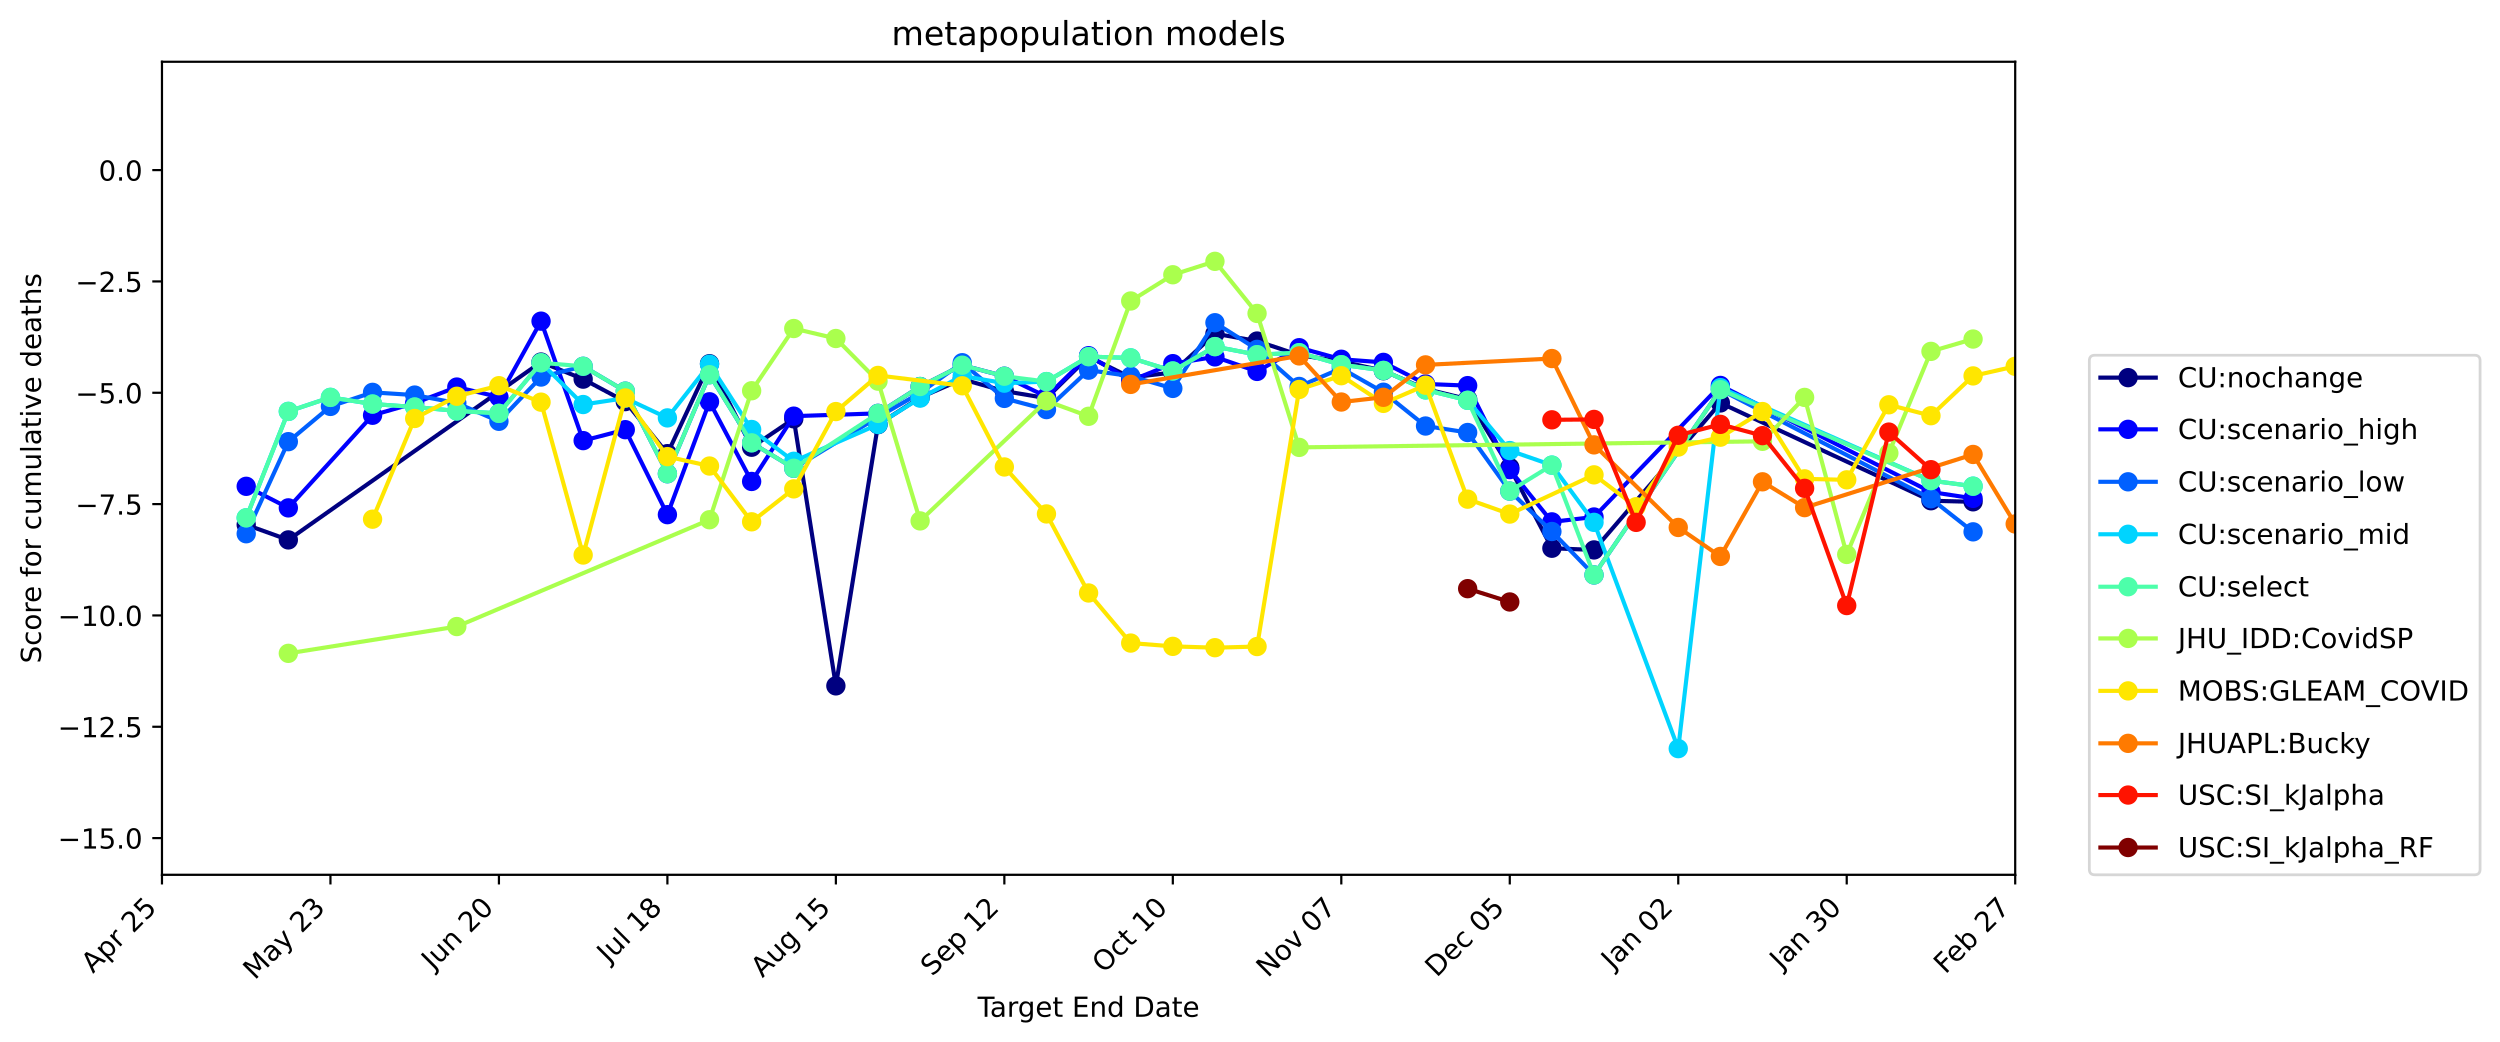 <?xml version="1.0" encoding="utf-8" standalone="no"?>
<!DOCTYPE svg PUBLIC "-//W3C//DTD SVG 1.1//EN"
  "http://www.w3.org/Graphics/SVG/1.1/DTD/svg11.dtd">
<!-- Created with matplotlib (https://matplotlib.org/) -->
<svg height="376.664pt" version="1.1" viewBox="0 0 903.289 376.664" width="903.289pt" xmlns="http://www.w3.org/2000/svg" xmlns:xlink="http://www.w3.org/1999/xlink">
 <defs>
  <style type="text/css">
*{stroke-linecap:butt;stroke-linejoin:round;}
  </style>
 </defs>
 <g id="figure_1">
  <g id="patch_1">
   <path d="M 0 376.664 
L 903.289 376.664 
L 903.289 0 
L 0 0 
z
" style="fill:#ffffff;"/>
  </g>
  <g id="axes_1">
   <g id="patch_2">
    <path d="M 58.523 316.078 
L 728.123 316.078 
L 728.123 22.318 
L 58.523 22.318 
z
" style="fill:#ffffff;"/>
   </g>
   <g id="matplotlib.axis_1">
    <g id="xtick_1">
     <g id="line2d_1">
      <defs>
       <path d="M 0 0 
L 0 3.5 
" id="m09f7f60ea2" style="stroke:#000000;stroke-width:0.8;"/>
      </defs>
      <g>
       <use style="stroke:#000000;stroke-width:0.8;" x="58.523" xlink:href="#m09f7f60ea2" y="316.078"/>
      </g>
     </g>
     <g id="text_1">
      <!-- Apr 25 -->
      <defs>
       <path d="M 34.188 63.188 
L 20.797 26.906 
L 47.609 26.906 
z
M 28.609 72.906 
L 39.797 72.906 
L 67.578 0 
L 57.328 0 
L 50.688 18.703 
L 17.828 18.703 
L 11.188 0 
L 0.781 0 
z
" id="DejaVuSans-65"/>
       <path d="M 18.109 8.203 
L 18.109 -20.797 
L 9.078 -20.797 
L 9.078 54.688 
L 18.109 54.688 
L 18.109 46.391 
Q 20.953 51.266 25.266 53.625 
Q 29.594 56 35.594 56 
Q 45.562 56 51.781 48.094 
Q 58.016 40.188 58.016 27.297 
Q 58.016 14.406 51.781 6.484 
Q 45.562 -1.422 35.594 -1.422 
Q 29.594 -1.422 25.266 0.953 
Q 20.953 3.328 18.109 8.203 
z
M 48.688 27.297 
Q 48.688 37.203 44.609 42.844 
Q 40.531 48.484 33.406 48.484 
Q 26.266 48.484 22.188 42.844 
Q 18.109 37.203 18.109 27.297 
Q 18.109 17.391 22.188 11.75 
Q 26.266 6.109 33.406 6.109 
Q 40.531 6.109 44.609 11.75 
Q 48.688 17.391 48.688 27.297 
z
" id="DejaVuSans-112"/>
       <path d="M 41.109 46.297 
Q 39.594 47.172 37.812 47.578 
Q 36.031 48 33.891 48 
Q 26.266 48 22.188 43.047 
Q 18.109 38.094 18.109 28.812 
L 18.109 0 
L 9.078 0 
L 9.078 54.688 
L 18.109 54.688 
L 18.109 46.188 
Q 20.953 51.172 25.484 53.578 
Q 30.031 56 36.531 56 
Q 37.453 56 38.578 55.875 
Q 39.703 55.766 41.062 55.516 
z
" id="DejaVuSans-114"/>
       <path id="DejaVuSans-32"/>
       <path d="M 19.188 8.297 
L 53.609 8.297 
L 53.609 0 
L 7.328 0 
L 7.328 8.297 
Q 12.938 14.109 22.625 23.891 
Q 32.328 33.688 34.812 36.531 
Q 39.547 41.844 41.422 45.531 
Q 43.312 49.219 43.312 52.781 
Q 43.312 58.594 39.234 62.25 
Q 35.156 65.922 28.609 65.922 
Q 23.969 65.922 18.812 64.312 
Q 13.672 62.703 7.812 59.422 
L 7.812 69.391 
Q 13.766 71.781 18.938 73 
Q 24.125 74.219 28.422 74.219 
Q 39.75 74.219 46.484 68.547 
Q 53.219 62.891 53.219 53.422 
Q 53.219 48.922 51.531 44.891 
Q 49.859 40.875 45.406 35.406 
Q 44.188 33.984 37.641 27.219 
Q 31.109 20.453 19.188 8.297 
z
" id="DejaVuSans-50"/>
       <path d="M 10.797 72.906 
L 49.516 72.906 
L 49.516 64.594 
L 19.828 64.594 
L 19.828 46.734 
Q 21.969 47.469 24.109 47.828 
Q 26.266 48.188 28.422 48.188 
Q 40.625 48.188 47.75 41.5 
Q 54.891 34.812 54.891 23.391 
Q 54.891 11.625 47.562 5.094 
Q 40.234 -1.422 26.906 -1.422 
Q 22.312 -1.422 17.547 -0.641 
Q 12.797 0.141 7.719 1.703 
L 7.719 11.625 
Q 12.109 9.234 16.797 8.062 
Q 21.484 6.891 26.703 6.891 
Q 35.156 6.891 40.078 11.328 
Q 45.016 15.766 45.016 23.391 
Q 45.016 31 40.078 35.438 
Q 35.156 39.891 26.703 39.891 
Q 22.75 39.891 18.812 39.016 
Q 14.891 38.141 10.797 36.281 
z
" id="DejaVuSans-53"/>
      </defs>
      <g transform="translate(33.575 351.929)rotate(-45)scale(0.1 -0.1)">
       <use xlink:href="#DejaVuSans-65"/>
       <use x="68.408" xlink:href="#DejaVuSans-112"/>
       <use x="131.885" xlink:href="#DejaVuSans-114"/>
       <use x="172.998" xlink:href="#DejaVuSans-32"/>
       <use x="204.785" xlink:href="#DejaVuSans-50"/>
       <use x="268.408" xlink:href="#DejaVuSans-53"/>
      </g>
     </g>
    </g>
    <g id="xtick_2">
     <g id="line2d_2">
      <g>
       <use style="stroke:#000000;stroke-width:0.8;" x="119.396" xlink:href="#m09f7f60ea2" y="316.078"/>
      </g>
     </g>
     <g id="text_2">
      <!-- May 23 -->
      <defs>
       <path d="M 9.812 72.906 
L 24.516 72.906 
L 43.109 23.297 
L 61.812 72.906 
L 76.516 72.906 
L 76.516 0 
L 66.891 0 
L 66.891 64.016 
L 48.094 14.016 
L 38.188 14.016 
L 19.391 64.016 
L 19.391 0 
L 9.812 0 
z
" id="DejaVuSans-77"/>
       <path d="M 34.281 27.484 
Q 23.391 27.484 19.188 25 
Q 14.984 22.516 14.984 16.5 
Q 14.984 11.719 18.141 8.906 
Q 21.297 6.109 26.703 6.109 
Q 34.188 6.109 38.703 11.406 
Q 43.219 16.703 43.219 25.484 
L 43.219 27.484 
z
M 52.203 31.203 
L 52.203 0 
L 43.219 0 
L 43.219 8.297 
Q 40.141 3.328 35.547 0.953 
Q 30.953 -1.422 24.312 -1.422 
Q 15.922 -1.422 10.953 3.297 
Q 6 8.016 6 15.922 
Q 6 25.141 12.172 29.828 
Q 18.359 34.516 30.609 34.516 
L 43.219 34.516 
L 43.219 35.406 
Q 43.219 41.609 39.141 45 
Q 35.062 48.391 27.688 48.391 
Q 23 48.391 18.547 47.266 
Q 14.109 46.141 10.016 43.891 
L 10.016 52.203 
Q 14.938 54.109 19.578 55.047 
Q 24.219 56 28.609 56 
Q 40.484 56 46.344 49.844 
Q 52.203 43.703 52.203 31.203 
z
" id="DejaVuSans-97"/>
       <path d="M 32.172 -5.078 
Q 28.375 -14.844 24.75 -17.812 
Q 21.141 -20.797 15.094 -20.797 
L 7.906 -20.797 
L 7.906 -13.281 
L 13.188 -13.281 
Q 16.891 -13.281 18.938 -11.516 
Q 21 -9.766 23.484 -3.219 
L 25.094 0.875 
L 2.984 54.688 
L 12.5 54.688 
L 29.594 11.922 
L 46.688 54.688 
L 56.203 54.688 
z
" id="DejaVuSans-121"/>
       <path d="M 40.578 39.312 
Q 47.656 37.797 51.625 33 
Q 55.609 28.219 55.609 21.188 
Q 55.609 10.406 48.188 4.484 
Q 40.766 -1.422 27.094 -1.422 
Q 22.516 -1.422 17.656 -0.516 
Q 12.797 0.391 7.625 2.203 
L 7.625 11.719 
Q 11.719 9.328 16.594 8.109 
Q 21.484 6.891 26.812 6.891 
Q 36.078 6.891 40.938 10.547 
Q 45.797 14.203 45.797 21.188 
Q 45.797 27.641 41.281 31.266 
Q 36.766 34.906 28.719 34.906 
L 20.219 34.906 
L 20.219 43.016 
L 29.109 43.016 
Q 36.375 43.016 40.234 45.922 
Q 44.094 48.828 44.094 54.297 
Q 44.094 59.906 40.109 62.906 
Q 36.141 65.922 28.719 65.922 
Q 24.656 65.922 20.016 65.031 
Q 15.375 64.156 9.812 62.312 
L 9.812 71.094 
Q 15.438 72.656 20.344 73.438 
Q 25.25 74.219 29.594 74.219 
Q 40.828 74.219 47.359 69.109 
Q 53.906 64.016 53.906 55.328 
Q 53.906 49.266 50.438 45.094 
Q 46.969 40.922 40.578 39.312 
z
" id="DejaVuSans-51"/>
      </defs>
      <g transform="translate(92.061 354.316)rotate(-45)scale(0.1 -0.1)">
       <use xlink:href="#DejaVuSans-77"/>
       <use x="86.279" xlink:href="#DejaVuSans-97"/>
       <use x="147.559" xlink:href="#DejaVuSans-121"/>
       <use x="206.738" xlink:href="#DejaVuSans-32"/>
       <use x="238.525" xlink:href="#DejaVuSans-50"/>
       <use x="302.148" xlink:href="#DejaVuSans-51"/>
      </g>
     </g>
    </g>
    <g id="xtick_3">
     <g id="line2d_3">
      <g>
       <use style="stroke:#000000;stroke-width:0.8;" x="180.269" xlink:href="#m09f7f60ea2" y="316.078"/>
      </g>
     </g>
     <g id="text_3">
      <!-- Jun 20 -->
      <defs>
       <path d="M 9.812 72.906 
L 19.672 72.906 
L 19.672 5.078 
Q 19.672 -8.109 14.672 -14.062 
Q 9.672 -20.016 -1.422 -20.016 
L -5.172 -20.016 
L -5.172 -11.719 
L -2.094 -11.719 
Q 4.438 -11.719 7.125 -8.047 
Q 9.812 -4.391 9.812 5.078 
z
" id="DejaVuSans-74"/>
       <path d="M 8.5 21.578 
L 8.5 54.688 
L 17.484 54.688 
L 17.484 21.922 
Q 17.484 14.156 20.5 10.266 
Q 23.531 6.391 29.594 6.391 
Q 36.859 6.391 41.078 11.031 
Q 45.312 15.672 45.312 23.688 
L 45.312 54.688 
L 54.297 54.688 
L 54.297 0 
L 45.312 0 
L 45.312 8.406 
Q 42.047 3.422 37.719 1 
Q 33.406 -1.422 27.688 -1.422 
Q 18.266 -1.422 13.375 4.438 
Q 8.5 10.297 8.5 21.578 
z
M 31.109 56 
z
" id="DejaVuSans-117"/>
       <path d="M 54.891 33.016 
L 54.891 0 
L 45.906 0 
L 45.906 32.719 
Q 45.906 40.484 42.875 44.328 
Q 39.844 48.188 33.797 48.188 
Q 26.516 48.188 22.312 43.547 
Q 18.109 38.922 18.109 30.906 
L 18.109 0 
L 9.078 0 
L 9.078 54.688 
L 18.109 54.688 
L 18.109 46.188 
Q 21.344 51.125 25.703 53.562 
Q 30.078 56 35.797 56 
Q 45.219 56 50.047 50.172 
Q 54.891 44.344 54.891 33.016 
z
" id="DejaVuSans-110"/>
       <path d="M 31.781 66.406 
Q 24.172 66.406 20.328 58.906 
Q 16.5 51.422 16.5 36.375 
Q 16.5 21.391 20.328 13.891 
Q 24.172 6.391 31.781 6.391 
Q 39.453 6.391 43.281 13.891 
Q 47.125 21.391 47.125 36.375 
Q 47.125 51.422 43.281 58.906 
Q 39.453 66.406 31.781 66.406 
z
M 31.781 74.219 
Q 44.047 74.219 50.516 64.516 
Q 56.984 54.828 56.984 36.375 
Q 56.984 17.969 50.516 8.266 
Q 44.047 -1.422 31.781 -1.422 
Q 19.531 -1.422 13.062 8.266 
Q 6.594 17.969 6.594 36.375 
Q 6.594 54.828 13.062 64.516 
Q 19.531 74.219 31.781 74.219 
z
" id="DejaVuSans-48"/>
      </defs>
      <g transform="translate(156.505 350.745)rotate(-45)scale(0.1 -0.1)">
       <use xlink:href="#DejaVuSans-74"/>
       <use x="29.492" xlink:href="#DejaVuSans-117"/>
       <use x="92.871" xlink:href="#DejaVuSans-110"/>
       <use x="156.25" xlink:href="#DejaVuSans-32"/>
       <use x="188.037" xlink:href="#DejaVuSans-50"/>
       <use x="251.66" xlink:href="#DejaVuSans-48"/>
      </g>
     </g>
    </g>
    <g id="xtick_4">
     <g id="line2d_4">
      <g>
       <use style="stroke:#000000;stroke-width:0.8;" x="241.142" xlink:href="#m09f7f60ea2" y="316.078"/>
      </g>
     </g>
     <g id="text_4">
      <!-- Jul 18 -->
      <defs>
       <path d="M 9.422 75.984 
L 18.406 75.984 
L 18.406 0 
L 9.422 0 
z
" id="DejaVuSans-108"/>
       <path d="M 12.406 8.297 
L 28.516 8.297 
L 28.516 63.922 
L 10.984 60.406 
L 10.984 69.391 
L 28.422 72.906 
L 38.281 72.906 
L 38.281 8.297 
L 54.391 8.297 
L 54.391 0 
L 12.406 0 
z
" id="DejaVuSans-49"/>
       <path d="M 31.781 34.625 
Q 24.75 34.625 20.719 30.859 
Q 16.703 27.094 16.703 20.516 
Q 16.703 13.922 20.719 10.156 
Q 24.75 6.391 31.781 6.391 
Q 38.812 6.391 42.859 10.172 
Q 46.922 13.969 46.922 20.516 
Q 46.922 27.094 42.891 30.859 
Q 38.875 34.625 31.781 34.625 
z
M 21.922 38.812 
Q 15.578 40.375 12.031 44.719 
Q 8.5 49.078 8.5 55.328 
Q 8.5 64.062 14.719 69.141 
Q 20.953 74.219 31.781 74.219 
Q 42.672 74.219 48.875 69.141 
Q 55.078 64.062 55.078 55.328 
Q 55.078 49.078 51.531 44.719 
Q 48 40.375 41.703 38.812 
Q 48.828 37.156 52.797 32.312 
Q 56.781 27.484 56.781 20.516 
Q 56.781 9.906 50.312 4.234 
Q 43.844 -1.422 31.781 -1.422 
Q 19.734 -1.422 13.25 4.234 
Q 6.781 9.906 6.781 20.516 
Q 6.781 27.484 10.781 32.312 
Q 14.797 37.156 21.922 38.812 
z
M 18.312 54.391 
Q 18.312 48.734 21.844 45.562 
Q 25.391 42.391 31.781 42.391 
Q 38.141 42.391 41.719 45.562 
Q 45.312 48.734 45.312 54.391 
Q 45.312 60.062 41.719 63.234 
Q 38.141 66.406 31.781 66.406 
Q 25.391 66.406 21.844 63.234 
Q 18.312 60.062 18.312 54.391 
z
" id="DejaVuSans-56"/>
      </defs>
      <g transform="translate(219.894 348.228)rotate(-45)scale(0.1 -0.1)">
       <use xlink:href="#DejaVuSans-74"/>
       <use x="29.492" xlink:href="#DejaVuSans-117"/>
       <use x="92.871" xlink:href="#DejaVuSans-108"/>
       <use x="120.654" xlink:href="#DejaVuSans-32"/>
       <use x="152.441" xlink:href="#DejaVuSans-49"/>
       <use x="216.064" xlink:href="#DejaVuSans-56"/>
      </g>
     </g>
    </g>
    <g id="xtick_5">
     <g id="line2d_5">
      <g>
       <use style="stroke:#000000;stroke-width:0.8;" x="302.014" xlink:href="#m09f7f60ea2" y="316.078"/>
      </g>
     </g>
     <g id="text_5">
      <!-- Aug 15 -->
      <defs>
       <path d="M 45.406 27.984 
Q 45.406 37.75 41.375 43.109 
Q 37.359 48.484 30.078 48.484 
Q 22.859 48.484 18.828 43.109 
Q 14.797 37.75 14.797 27.984 
Q 14.797 18.266 18.828 12.891 
Q 22.859 7.516 30.078 7.516 
Q 37.359 7.516 41.375 12.891 
Q 45.406 18.266 45.406 27.984 
z
M 54.391 6.781 
Q 54.391 -7.172 48.188 -13.984 
Q 42 -20.797 29.203 -20.797 
Q 24.469 -20.797 20.266 -20.094 
Q 16.062 -19.391 12.109 -17.922 
L 12.109 -9.188 
Q 16.062 -11.328 19.922 -12.344 
Q 23.781 -13.375 27.781 -13.375 
Q 36.625 -13.375 41.016 -8.766 
Q 45.406 -4.156 45.406 5.172 
L 45.406 9.625 
Q 42.625 4.781 38.281 2.391 
Q 33.938 0 27.875 0 
Q 17.828 0 11.672 7.656 
Q 5.516 15.328 5.516 27.984 
Q 5.516 40.672 11.672 48.328 
Q 17.828 56 27.875 56 
Q 33.938 56 38.281 53.609 
Q 42.625 51.219 45.406 46.391 
L 45.406 54.688 
L 54.391 54.688 
z
" id="DejaVuSans-103"/>
      </defs>
      <g transform="translate(275.491 353.504)rotate(-45)scale(0.1 -0.1)">
       <use xlink:href="#DejaVuSans-65"/>
       <use x="68.408" xlink:href="#DejaVuSans-117"/>
       <use x="131.787" xlink:href="#DejaVuSans-103"/>
       <use x="195.264" xlink:href="#DejaVuSans-32"/>
       <use x="227.051" xlink:href="#DejaVuSans-49"/>
       <use x="290.674" xlink:href="#DejaVuSans-53"/>
      </g>
     </g>
    </g>
    <g id="xtick_6">
     <g id="line2d_6">
      <g>
       <use style="stroke:#000000;stroke-width:0.8;" x="362.887" xlink:href="#m09f7f60ea2" y="316.078"/>
      </g>
     </g>
     <g id="text_6">
      <!-- Sep 12 -->
      <defs>
       <path d="M 53.516 70.516 
L 53.516 60.891 
Q 47.906 63.578 42.922 64.891 
Q 37.938 66.219 33.297 66.219 
Q 25.25 66.219 20.875 63.094 
Q 16.5 59.969 16.5 54.203 
Q 16.5 49.359 19.406 46.891 
Q 22.312 44.438 30.422 42.922 
L 36.375 41.703 
Q 47.406 39.594 52.656 34.297 
Q 57.906 29 57.906 20.125 
Q 57.906 9.516 50.797 4.047 
Q 43.703 -1.422 29.984 -1.422 
Q 24.812 -1.422 18.969 -0.25 
Q 13.141 0.922 6.891 3.219 
L 6.891 13.375 
Q 12.891 10.016 18.656 8.297 
Q 24.422 6.594 29.984 6.594 
Q 38.422 6.594 43.016 9.906 
Q 47.609 13.234 47.609 19.391 
Q 47.609 24.75 44.312 27.781 
Q 41.016 30.812 33.5 32.328 
L 27.484 33.5 
Q 16.453 35.688 11.516 40.375 
Q 6.594 45.062 6.594 53.422 
Q 6.594 63.094 13.406 68.656 
Q 20.219 74.219 32.172 74.219 
Q 37.312 74.219 42.625 73.281 
Q 47.953 72.359 53.516 70.516 
z
" id="DejaVuSans-83"/>
       <path d="M 56.203 29.594 
L 56.203 25.203 
L 14.891 25.203 
Q 15.484 15.922 20.484 11.062 
Q 25.484 6.203 34.422 6.203 
Q 39.594 6.203 44.453 7.469 
Q 49.312 8.734 54.109 11.281 
L 54.109 2.781 
Q 49.266 0.734 44.188 -0.344 
Q 39.109 -1.422 33.891 -1.422 
Q 20.797 -1.422 13.156 6.188 
Q 5.516 13.812 5.516 26.812 
Q 5.516 40.234 12.766 48.109 
Q 20.016 56 32.328 56 
Q 43.359 56 49.781 48.891 
Q 56.203 41.797 56.203 29.594 
z
M 47.219 32.234 
Q 47.125 39.594 43.094 43.984 
Q 39.062 48.391 32.422 48.391 
Q 24.906 48.391 20.391 44.141 
Q 15.875 39.891 15.188 32.172 
z
" id="DejaVuSans-101"/>
      </defs>
      <g transform="translate(336.842 353.025)rotate(-45)scale(0.1 -0.1)">
       <use xlink:href="#DejaVuSans-83"/>
       <use x="63.477" xlink:href="#DejaVuSans-101"/>
       <use x="125" xlink:href="#DejaVuSans-112"/>
       <use x="188.477" xlink:href="#DejaVuSans-32"/>
       <use x="220.264" xlink:href="#DejaVuSans-49"/>
       <use x="283.887" xlink:href="#DejaVuSans-50"/>
      </g>
     </g>
    </g>
    <g id="xtick_7">
     <g id="line2d_7">
      <g>
       <use style="stroke:#000000;stroke-width:0.8;" x="423.76" xlink:href="#m09f7f60ea2" y="316.078"/>
      </g>
     </g>
     <g id="text_7">
      <!-- Oct 10 -->
      <defs>
       <path d="M 39.406 66.219 
Q 28.656 66.219 22.328 58.203 
Q 16.016 50.203 16.016 36.375 
Q 16.016 22.609 22.328 14.594 
Q 28.656 6.594 39.406 6.594 
Q 50.141 6.594 56.422 14.594 
Q 62.703 22.609 62.703 36.375 
Q 62.703 50.203 56.422 58.203 
Q 50.141 66.219 39.406 66.219 
z
M 39.406 74.219 
Q 54.734 74.219 63.906 63.938 
Q 73.094 53.656 73.094 36.375 
Q 73.094 19.141 63.906 8.859 
Q 54.734 -1.422 39.406 -1.422 
Q 24.031 -1.422 14.812 8.828 
Q 5.609 19.094 5.609 36.375 
Q 5.609 53.656 14.812 63.938 
Q 24.031 74.219 39.406 74.219 
z
" id="DejaVuSans-79"/>
       <path d="M 48.781 52.594 
L 48.781 44.188 
Q 44.969 46.297 41.141 47.344 
Q 37.312 48.391 33.406 48.391 
Q 24.656 48.391 19.812 42.844 
Q 14.984 37.312 14.984 27.297 
Q 14.984 17.281 19.812 11.734 
Q 24.656 6.203 33.406 6.203 
Q 37.312 6.203 41.141 7.25 
Q 44.969 8.297 48.781 10.406 
L 48.781 2.094 
Q 45.016 0.344 40.984 -0.531 
Q 36.969 -1.422 32.422 -1.422 
Q 20.062 -1.422 12.781 6.344 
Q 5.516 14.109 5.516 27.297 
Q 5.516 40.672 12.859 48.328 
Q 20.219 56 33.016 56 
Q 37.156 56 41.109 55.141 
Q 45.062 54.297 48.781 52.594 
z
" id="DejaVuSans-99"/>
       <path d="M 18.312 70.219 
L 18.312 54.688 
L 36.812 54.688 
L 36.812 47.703 
L 18.312 47.703 
L 18.312 18.016 
Q 18.312 11.328 20.141 9.422 
Q 21.969 7.516 27.594 7.516 
L 36.812 7.516 
L 36.812 0 
L 27.594 0 
Q 17.188 0 13.234 3.875 
Q 9.281 7.766 9.281 18.016 
L 9.281 47.703 
L 2.688 47.703 
L 2.688 54.688 
L 9.281 54.688 
L 9.281 70.219 
z
" id="DejaVuSans-116"/>
      </defs>
      <g transform="translate(398.818 351.923)rotate(-45)scale(0.1 -0.1)">
       <use xlink:href="#DejaVuSans-79"/>
       <use x="78.711" xlink:href="#DejaVuSans-99"/>
       <use x="133.691" xlink:href="#DejaVuSans-116"/>
       <use x="172.9" xlink:href="#DejaVuSans-32"/>
       <use x="204.688" xlink:href="#DejaVuSans-49"/>
       <use x="268.311" xlink:href="#DejaVuSans-48"/>
      </g>
     </g>
    </g>
    <g id="xtick_8">
     <g id="line2d_8">
      <g>
       <use style="stroke:#000000;stroke-width:0.8;" x="484.633" xlink:href="#m09f7f60ea2" y="316.078"/>
      </g>
     </g>
     <g id="text_8">
      <!-- Nov 07 -->
      <defs>
       <path d="M 9.812 72.906 
L 23.094 72.906 
L 55.422 11.922 
L 55.422 72.906 
L 64.984 72.906 
L 64.984 0 
L 51.703 0 
L 19.391 60.984 
L 19.391 0 
L 9.812 0 
z
" id="DejaVuSans-78"/>
       <path d="M 30.609 48.391 
Q 23.391 48.391 19.188 42.75 
Q 14.984 37.109 14.984 27.297 
Q 14.984 17.484 19.156 11.844 
Q 23.344 6.203 30.609 6.203 
Q 37.797 6.203 41.984 11.859 
Q 46.188 17.531 46.188 27.297 
Q 46.188 37.016 41.984 42.703 
Q 37.797 48.391 30.609 48.391 
z
M 30.609 56 
Q 42.328 56 49.016 48.375 
Q 55.719 40.766 55.719 27.297 
Q 55.719 13.875 49.016 6.219 
Q 42.328 -1.422 30.609 -1.422 
Q 18.844 -1.422 12.172 6.219 
Q 5.516 13.875 5.516 27.297 
Q 5.516 40.766 12.172 48.375 
Q 18.844 56 30.609 56 
z
" id="DejaVuSans-111"/>
       <path d="M 2.984 54.688 
L 12.5 54.688 
L 29.594 8.797 
L 46.688 54.688 
L 56.203 54.688 
L 35.688 0 
L 23.484 0 
z
" id="DejaVuSans-118"/>
       <path d="M 8.203 72.906 
L 55.078 72.906 
L 55.078 68.703 
L 28.609 0 
L 18.312 0 
L 43.219 64.594 
L 8.203 64.594 
z
" id="DejaVuSans-55"/>
      </defs>
      <g transform="translate(458.115 353.498)rotate(-45)scale(0.1 -0.1)">
       <use xlink:href="#DejaVuSans-78"/>
       <use x="74.805" xlink:href="#DejaVuSans-111"/>
       <use x="135.986" xlink:href="#DejaVuSans-118"/>
       <use x="195.166" xlink:href="#DejaVuSans-32"/>
       <use x="226.953" xlink:href="#DejaVuSans-48"/>
       <use x="290.576" xlink:href="#DejaVuSans-55"/>
      </g>
     </g>
    </g>
    <g id="xtick_9">
     <g id="line2d_9">
      <g>
       <use style="stroke:#000000;stroke-width:0.8;" x="545.505" xlink:href="#m09f7f60ea2" y="316.078"/>
      </g>
     </g>
     <g id="text_9">
      <!-- Dec 05 -->
      <defs>
       <path d="M 19.672 64.797 
L 19.672 8.109 
L 31.594 8.109 
Q 46.688 8.109 53.688 14.938 
Q 60.688 21.781 60.688 36.531 
Q 60.688 51.172 53.688 57.984 
Q 46.688 64.797 31.594 64.797 
z
M 9.812 72.906 
L 30.078 72.906 
Q 51.266 72.906 61.172 64.094 
Q 71.094 55.281 71.094 36.531 
Q 71.094 17.672 61.125 8.828 
Q 51.172 0 30.078 0 
L 9.812 0 
z
" id="DejaVuSans-68"/>
      </defs>
      <g transform="translate(519.106 353.38)rotate(-45)scale(0.1 -0.1)">
       <use xlink:href="#DejaVuSans-68"/>
       <use x="77.002" xlink:href="#DejaVuSans-101"/>
       <use x="138.525" xlink:href="#DejaVuSans-99"/>
       <use x="193.506" xlink:href="#DejaVuSans-32"/>
       <use x="225.293" xlink:href="#DejaVuSans-48"/>
       <use x="288.916" xlink:href="#DejaVuSans-53"/>
      </g>
     </g>
    </g>
    <g id="xtick_10">
     <g id="line2d_10">
      <g>
       <use style="stroke:#000000;stroke-width:0.8;" x="606.378" xlink:href="#m09f7f60ea2" y="316.078"/>
      </g>
     </g>
     <g id="text_10">
      <!-- Jan 02 -->
      <g transform="translate(582.762 350.597)rotate(-45)scale(0.1 -0.1)">
       <use xlink:href="#DejaVuSans-74"/>
       <use x="29.492" xlink:href="#DejaVuSans-97"/>
       <use x="90.771" xlink:href="#DejaVuSans-110"/>
       <use x="154.15" xlink:href="#DejaVuSans-32"/>
       <use x="185.938" xlink:href="#DejaVuSans-48"/>
       <use x="249.561" xlink:href="#DejaVuSans-50"/>
      </g>
     </g>
    </g>
    <g id="xtick_11">
     <g id="line2d_11">
      <g>
       <use style="stroke:#000000;stroke-width:0.8;" x="667.251" xlink:href="#m09f7f60ea2" y="316.078"/>
      </g>
     </g>
     <g id="text_11">
      <!-- Jan 30 -->
      <g transform="translate(643.634 350.597)rotate(-45)scale(0.1 -0.1)">
       <use xlink:href="#DejaVuSans-74"/>
       <use x="29.492" xlink:href="#DejaVuSans-97"/>
       <use x="90.771" xlink:href="#DejaVuSans-110"/>
       <use x="154.15" xlink:href="#DejaVuSans-32"/>
       <use x="185.938" xlink:href="#DejaVuSans-51"/>
       <use x="249.561" xlink:href="#DejaVuSans-48"/>
      </g>
     </g>
    </g>
    <g id="xtick_12">
     <g id="line2d_12">
      <g>
       <use style="stroke:#000000;stroke-width:0.8;" x="728.123" xlink:href="#m09f7f60ea2" y="316.078"/>
      </g>
     </g>
     <g id="text_12">
      <!-- Feb 27 -->
      <defs>
       <path d="M 9.812 72.906 
L 51.703 72.906 
L 51.703 64.594 
L 19.672 64.594 
L 19.672 43.109 
L 48.578 43.109 
L 48.578 34.812 
L 19.672 34.812 
L 19.672 0 
L 9.812 0 
z
" id="DejaVuSans-70"/>
       <path d="M 48.688 27.297 
Q 48.688 37.203 44.609 42.844 
Q 40.531 48.484 33.406 48.484 
Q 26.266 48.484 22.188 42.844 
Q 18.109 37.203 18.109 27.297 
Q 18.109 17.391 22.188 11.75 
Q 26.266 6.109 33.406 6.109 
Q 40.531 6.109 44.609 11.75 
Q 48.688 17.391 48.688 27.297 
z
M 18.109 46.391 
Q 20.953 51.266 25.266 53.625 
Q 29.594 56 35.594 56 
Q 45.562 56 51.781 48.094 
Q 58.016 40.188 58.016 27.297 
Q 58.016 14.406 51.781 6.484 
Q 45.562 -1.422 35.594 -1.422 
Q 29.594 -1.422 25.266 0.953 
Q 20.953 3.328 18.109 8.203 
L 18.109 0 
L 9.078 0 
L 9.078 75.984 
L 18.109 75.984 
z
" id="DejaVuSans-98"/>
      </defs>
      <g transform="translate(702.89 352.214)rotate(-45)scale(0.1 -0.1)">
       <use xlink:href="#DejaVuSans-70"/>
       <use x="52.02" xlink:href="#DejaVuSans-101"/>
       <use x="113.543" xlink:href="#DejaVuSans-98"/>
       <use x="177.02" xlink:href="#DejaVuSans-32"/>
       <use x="208.807" xlink:href="#DejaVuSans-50"/>
       <use x="272.43" xlink:href="#DejaVuSans-55"/>
      </g>
     </g>
    </g>
    <g id="text_13">
     <!-- Target End Date -->
     <defs>
      <path d="M -0.297 72.906 
L 61.375 72.906 
L 61.375 64.594 
L 35.5 64.594 
L 35.5 0 
L 25.594 0 
L 25.594 64.594 
L -0.297 64.594 
z
" id="DejaVuSans-84"/>
      <path d="M 9.812 72.906 
L 55.906 72.906 
L 55.906 64.594 
L 19.672 64.594 
L 19.672 43.016 
L 54.391 43.016 
L 54.391 34.719 
L 19.672 34.719 
L 19.672 8.297 
L 56.781 8.297 
L 56.781 0 
L 9.812 0 
z
" id="DejaVuSans-69"/>
      <path d="M 45.406 46.391 
L 45.406 75.984 
L 54.391 75.984 
L 54.391 0 
L 45.406 0 
L 45.406 8.203 
Q 42.578 3.328 38.25 0.953 
Q 33.938 -1.422 27.875 -1.422 
Q 17.969 -1.422 11.734 6.484 
Q 5.516 14.406 5.516 27.297 
Q 5.516 40.188 11.734 48.094 
Q 17.969 56 27.875 56 
Q 33.938 56 38.25 53.625 
Q 42.578 51.266 45.406 46.391 
z
M 14.797 27.297 
Q 14.797 17.391 18.875 11.75 
Q 22.953 6.109 30.078 6.109 
Q 37.203 6.109 41.297 11.75 
Q 45.406 17.391 45.406 27.297 
Q 45.406 37.203 41.297 42.844 
Q 37.203 48.484 30.078 48.484 
Q 22.953 48.484 18.875 42.844 
Q 14.797 37.203 14.797 27.297 
z
" id="DejaVuSans-100"/>
     </defs>
     <g transform="translate(353.22 367.385)scale(0.1 -0.1)">
      <use xlink:href="#DejaVuSans-84"/>
      <use x="44.584" xlink:href="#DejaVuSans-97"/>
      <use x="105.863" xlink:href="#DejaVuSans-114"/>
      <use x="145.227" xlink:href="#DejaVuSans-103"/>
      <use x="208.703" xlink:href="#DejaVuSans-101"/>
      <use x="270.227" xlink:href="#DejaVuSans-116"/>
      <use x="309.436" xlink:href="#DejaVuSans-32"/>
      <use x="341.223" xlink:href="#DejaVuSans-69"/>
      <use x="404.406" xlink:href="#DejaVuSans-110"/>
      <use x="467.785" xlink:href="#DejaVuSans-100"/>
      <use x="531.262" xlink:href="#DejaVuSans-32"/>
      <use x="563.049" xlink:href="#DejaVuSans-68"/>
      <use x="640.051" xlink:href="#DejaVuSans-97"/>
      <use x="701.33" xlink:href="#DejaVuSans-116"/>
      <use x="740.539" xlink:href="#DejaVuSans-101"/>
     </g>
    </g>
   </g>
   <g id="matplotlib.axis_2">
    <g id="ytick_1">
     <g id="line2d_13">
      <defs>
       <path d="M 0 0 
L -3.5 0 
" id="maac3aad622" style="stroke:#000000;stroke-width:0.8;"/>
      </defs>
      <g>
       <use style="stroke:#000000;stroke-width:0.8;" x="58.523" xlink:href="#maac3aad622" y="302.809"/>
      </g>
     </g>
     <g id="text_14">
      <!-- −15.0 -->
      <defs>
       <path d="M 10.594 35.5 
L 73.188 35.5 
L 73.188 27.203 
L 10.594 27.203 
z
" id="DejaVuSans-8722"/>
       <path d="M 10.688 12.406 
L 21 12.406 
L 21 0 
L 10.688 0 
z
" id="DejaVuSans-46"/>
      </defs>
      <g transform="translate(20.878 306.609)scale(0.1 -0.1)">
       <use xlink:href="#DejaVuSans-8722"/>
       <use x="83.789" xlink:href="#DejaVuSans-49"/>
       <use x="147.412" xlink:href="#DejaVuSans-53"/>
       <use x="211.035" xlink:href="#DejaVuSans-46"/>
       <use x="242.822" xlink:href="#DejaVuSans-48"/>
      </g>
     </g>
    </g>
    <g id="ytick_2">
     <g id="line2d_14">
      <g>
       <use style="stroke:#000000;stroke-width:0.8;" x="58.523" xlink:href="#maac3aad622" y="262.586"/>
      </g>
     </g>
     <g id="text_15">
      <!-- −12.5 -->
      <g transform="translate(20.878 266.385)scale(0.1 -0.1)">
       <use xlink:href="#DejaVuSans-8722"/>
       <use x="83.789" xlink:href="#DejaVuSans-49"/>
       <use x="147.412" xlink:href="#DejaVuSans-50"/>
       <use x="211.035" xlink:href="#DejaVuSans-46"/>
       <use x="242.822" xlink:href="#DejaVuSans-53"/>
      </g>
     </g>
    </g>
    <g id="ytick_3">
     <g id="line2d_15">
      <g>
       <use style="stroke:#000000;stroke-width:0.8;" x="58.523" xlink:href="#maac3aad622" y="222.363"/>
      </g>
     </g>
     <g id="text_16">
      <!-- −10.0 -->
      <g transform="translate(20.878 226.162)scale(0.1 -0.1)">
       <use xlink:href="#DejaVuSans-8722"/>
       <use x="83.789" xlink:href="#DejaVuSans-49"/>
       <use x="147.412" xlink:href="#DejaVuSans-48"/>
       <use x="211.035" xlink:href="#DejaVuSans-46"/>
       <use x="242.822" xlink:href="#DejaVuSans-48"/>
      </g>
     </g>
    </g>
    <g id="ytick_4">
     <g id="line2d_16">
      <g>
       <use style="stroke:#000000;stroke-width:0.8;" x="58.523" xlink:href="#maac3aad622" y="182.139"/>
      </g>
     </g>
     <g id="text_17">
      <!-- −7.5 -->
      <g transform="translate(27.241 185.939)scale(0.1 -0.1)">
       <use xlink:href="#DejaVuSans-8722"/>
       <use x="83.789" xlink:href="#DejaVuSans-55"/>
       <use x="147.412" xlink:href="#DejaVuSans-46"/>
       <use x="179.199" xlink:href="#DejaVuSans-53"/>
      </g>
     </g>
    </g>
    <g id="ytick_5">
     <g id="line2d_17">
      <g>
       <use style="stroke:#000000;stroke-width:0.8;" x="58.523" xlink:href="#maac3aad622" y="141.916"/>
      </g>
     </g>
     <g id="text_18">
      <!-- −5.0 -->
      <g transform="translate(27.241 145.715)scale(0.1 -0.1)">
       <use xlink:href="#DejaVuSans-8722"/>
       <use x="83.789" xlink:href="#DejaVuSans-53"/>
       <use x="147.412" xlink:href="#DejaVuSans-46"/>
       <use x="179.199" xlink:href="#DejaVuSans-48"/>
      </g>
     </g>
    </g>
    <g id="ytick_6">
     <g id="line2d_18">
      <g>
       <use style="stroke:#000000;stroke-width:0.8;" x="58.523" xlink:href="#maac3aad622" y="101.693"/>
      </g>
     </g>
     <g id="text_19">
      <!-- −2.5 -->
      <g transform="translate(27.241 105.492)scale(0.1 -0.1)">
       <use xlink:href="#DejaVuSans-8722"/>
       <use x="83.789" xlink:href="#DejaVuSans-50"/>
       <use x="147.412" xlink:href="#DejaVuSans-46"/>
       <use x="179.199" xlink:href="#DejaVuSans-53"/>
      </g>
     </g>
    </g>
    <g id="ytick_7">
     <g id="line2d_19">
      <g>
       <use style="stroke:#000000;stroke-width:0.8;" x="58.523" xlink:href="#maac3aad622" y="61.469"/>
      </g>
     </g>
     <g id="text_20">
      <!-- 0.0 -->
      <g transform="translate(35.62 65.269)scale(0.1 -0.1)">
       <use xlink:href="#DejaVuSans-48"/>
       <use x="63.623" xlink:href="#DejaVuSans-46"/>
       <use x="95.41" xlink:href="#DejaVuSans-48"/>
      </g>
     </g>
    </g>
    <g id="text_21">
     <!-- Score for cumulative deaths -->
     <defs>
      <path d="M 37.109 75.984 
L 37.109 68.5 
L 28.516 68.5 
Q 23.688 68.5 21.797 66.547 
Q 19.922 64.594 19.922 59.516 
L 19.922 54.688 
L 34.719 54.688 
L 34.719 47.703 
L 19.922 47.703 
L 19.922 0 
L 10.891 0 
L 10.891 47.703 
L 2.297 47.703 
L 2.297 54.688 
L 10.891 54.688 
L 10.891 58.5 
Q 10.891 67.625 15.141 71.797 
Q 19.391 75.984 28.609 75.984 
z
" id="DejaVuSans-102"/>
      <path d="M 52 44.188 
Q 55.375 50.25 60.062 53.125 
Q 64.75 56 71.094 56 
Q 79.641 56 84.281 50.016 
Q 88.922 44.047 88.922 33.016 
L 88.922 0 
L 79.891 0 
L 79.891 32.719 
Q 79.891 40.578 77.094 44.375 
Q 74.312 48.188 68.609 48.188 
Q 61.625 48.188 57.562 43.547 
Q 53.516 38.922 53.516 30.906 
L 53.516 0 
L 44.484 0 
L 44.484 32.719 
Q 44.484 40.625 41.703 44.406 
Q 38.922 48.188 33.109 48.188 
Q 26.219 48.188 22.156 43.531 
Q 18.109 38.875 18.109 30.906 
L 18.109 0 
L 9.078 0 
L 9.078 54.688 
L 18.109 54.688 
L 18.109 46.188 
Q 21.188 51.219 25.484 53.609 
Q 29.781 56 35.688 56 
Q 41.656 56 45.828 52.969 
Q 50 49.953 52 44.188 
z
" id="DejaVuSans-109"/>
      <path d="M 9.422 54.688 
L 18.406 54.688 
L 18.406 0 
L 9.422 0 
z
M 9.422 75.984 
L 18.406 75.984 
L 18.406 64.594 
L 9.422 64.594 
z
" id="DejaVuSans-105"/>
      <path d="M 54.891 33.016 
L 54.891 0 
L 45.906 0 
L 45.906 32.719 
Q 45.906 40.484 42.875 44.328 
Q 39.844 48.188 33.797 48.188 
Q 26.516 48.188 22.312 43.547 
Q 18.109 38.922 18.109 30.906 
L 18.109 0 
L 9.078 0 
L 9.078 75.984 
L 18.109 75.984 
L 18.109 46.188 
Q 21.344 51.125 25.703 53.562 
Q 30.078 56 35.797 56 
Q 45.219 56 50.047 50.172 
Q 54.891 44.344 54.891 33.016 
z
" id="DejaVuSans-104"/>
      <path d="M 44.281 53.078 
L 44.281 44.578 
Q 40.484 46.531 36.375 47.5 
Q 32.281 48.484 27.875 48.484 
Q 21.188 48.484 17.844 46.438 
Q 14.5 44.391 14.5 40.281 
Q 14.5 37.156 16.891 35.375 
Q 19.281 33.594 26.516 31.984 
L 29.594 31.297 
Q 39.156 29.25 43.188 25.516 
Q 47.219 21.781 47.219 15.094 
Q 47.219 7.469 41.188 3.016 
Q 35.156 -1.422 24.609 -1.422 
Q 20.219 -1.422 15.453 -0.562 
Q 10.688 0.297 5.422 2 
L 5.422 11.281 
Q 10.406 8.688 15.234 7.391 
Q 20.062 6.109 24.812 6.109 
Q 31.156 6.109 34.562 8.281 
Q 37.984 10.453 37.984 14.406 
Q 37.984 18.062 35.516 20.016 
Q 33.062 21.969 24.703 23.781 
L 21.578 24.516 
Q 13.234 26.266 9.516 29.906 
Q 5.812 33.547 5.812 39.891 
Q 5.812 47.609 11.281 51.797 
Q 16.75 56 26.812 56 
Q 31.781 56 36.172 55.266 
Q 40.578 54.547 44.281 53.078 
z
" id="DejaVuSans-115"/>
     </defs>
     <g transform="translate(14.798 239.686)rotate(-90)scale(0.1 -0.1)">
      <use xlink:href="#DejaVuSans-83"/>
      <use x="63.477" xlink:href="#DejaVuSans-99"/>
      <use x="118.457" xlink:href="#DejaVuSans-111"/>
      <use x="179.639" xlink:href="#DejaVuSans-114"/>
      <use x="218.502" xlink:href="#DejaVuSans-101"/>
      <use x="280.025" xlink:href="#DejaVuSans-32"/>
      <use x="311.812" xlink:href="#DejaVuSans-102"/>
      <use x="347.018" xlink:href="#DejaVuSans-111"/>
      <use x="408.199" xlink:href="#DejaVuSans-114"/>
      <use x="449.312" xlink:href="#DejaVuSans-32"/>
      <use x="481.1" xlink:href="#DejaVuSans-99"/>
      <use x="536.08" xlink:href="#DejaVuSans-117"/>
      <use x="599.459" xlink:href="#DejaVuSans-109"/>
      <use x="696.871" xlink:href="#DejaVuSans-117"/>
      <use x="760.25" xlink:href="#DejaVuSans-108"/>
      <use x="788.033" xlink:href="#DejaVuSans-97"/>
      <use x="849.312" xlink:href="#DejaVuSans-116"/>
      <use x="888.521" xlink:href="#DejaVuSans-105"/>
      <use x="916.305" xlink:href="#DejaVuSans-118"/>
      <use x="975.484" xlink:href="#DejaVuSans-101"/>
      <use x="1037.008" xlink:href="#DejaVuSans-32"/>
      <use x="1068.795" xlink:href="#DejaVuSans-100"/>
      <use x="1132.271" xlink:href="#DejaVuSans-101"/>
      <use x="1193.795" xlink:href="#DejaVuSans-97"/>
      <use x="1255.074" xlink:href="#DejaVuSans-116"/>
      <use x="1294.283" xlink:href="#DejaVuSans-104"/>
      <use x="1357.662" xlink:href="#DejaVuSans-115"/>
     </g>
    </g>
   </g>
   <g id="line2d_20">
    <path clip-path="url(#pabca3f6d4b)" d="M 88.96 189.6 
L 104.178 195.077 
L 195.487 130.815 
L 210.705 136.985 
L 225.923 145.103 
L 241.142 163.914 
L 256.36 131.412 
L 271.578 161.589 
L 286.796 151.331 
L 302.014 247.812 
L 317.233 153.42 
L 332.451 143.622 
L 347.669 137.024 
L 362.887 141.312 
L 378.105 143.854 
L 393.323 128.911 
L 408.542 136.4 
L 423.76 134.559 
L 438.978 120.566 
L 454.196 123.225 
L 469.414 128.316 
L 484.633 130.576 
L 499.851 133.953 
L 515.069 140.526 
L 530.287 144.226 
L 545.505 168.887 
L 560.723 198.087 
L 575.942 198.696 
L 621.596 145.591 
L 697.687 180.924 
L 712.905 181.311 
" style="fill:none;stroke:#000080;stroke-linecap:square;stroke-width:1.5;"/>
    <defs>
     <path d="M 0 3 
C 0.796 3 1.559 2.684 2.121 2.121 
C 2.684 1.559 3 0.796 3 0 
C 3 -0.796 2.684 -1.559 2.121 -2.121 
C 1.559 -2.684 0.796 -3 0 -3 
C -0.796 -3 -1.559 -2.684 -2.121 -2.121 
C -2.684 -1.559 -3 -0.796 -3 0 
C -3 0.796 -2.684 1.559 -2.121 2.121 
C -1.559 2.684 -0.796 3 0 3 
z
" id="mc44e054fcb" style="stroke:#000080;"/>
    </defs>
    <g clip-path="url(#pabca3f6d4b)">
     <use style="fill:#000080;stroke:#000080;" x="88.96" xlink:href="#mc44e054fcb" y="189.6"/>
     <use style="fill:#000080;stroke:#000080;" x="104.178" xlink:href="#mc44e054fcb" y="195.077"/>
     <use style="fill:#000080;stroke:#000080;" x="195.487" xlink:href="#mc44e054fcb" y="130.815"/>
     <use style="fill:#000080;stroke:#000080;" x="210.705" xlink:href="#mc44e054fcb" y="136.985"/>
     <use style="fill:#000080;stroke:#000080;" x="225.923" xlink:href="#mc44e054fcb" y="145.103"/>
     <use style="fill:#000080;stroke:#000080;" x="241.142" xlink:href="#mc44e054fcb" y="163.914"/>
     <use style="fill:#000080;stroke:#000080;" x="256.36" xlink:href="#mc44e054fcb" y="131.412"/>
     <use style="fill:#000080;stroke:#000080;" x="271.578" xlink:href="#mc44e054fcb" y="161.589"/>
     <use style="fill:#000080;stroke:#000080;" x="286.796" xlink:href="#mc44e054fcb" y="151.331"/>
     <use style="fill:#000080;stroke:#000080;" x="302.014" xlink:href="#mc44e054fcb" y="247.812"/>
     <use style="fill:#000080;stroke:#000080;" x="317.233" xlink:href="#mc44e054fcb" y="153.42"/>
     <use style="fill:#000080;stroke:#000080;" x="332.451" xlink:href="#mc44e054fcb" y="143.622"/>
     <use style="fill:#000080;stroke:#000080;" x="347.669" xlink:href="#mc44e054fcb" y="137.024"/>
     <use style="fill:#000080;stroke:#000080;" x="362.887" xlink:href="#mc44e054fcb" y="141.312"/>
     <use style="fill:#000080;stroke:#000080;" x="378.105" xlink:href="#mc44e054fcb" y="143.854"/>
     <use style="fill:#000080;stroke:#000080;" x="393.323" xlink:href="#mc44e054fcb" y="128.911"/>
     <use style="fill:#000080;stroke:#000080;" x="408.542" xlink:href="#mc44e054fcb" y="136.4"/>
     <use style="fill:#000080;stroke:#000080;" x="423.76" xlink:href="#mc44e054fcb" y="134.559"/>
     <use style="fill:#000080;stroke:#000080;" x="438.978" xlink:href="#mc44e054fcb" y="120.566"/>
     <use style="fill:#000080;stroke:#000080;" x="454.196" xlink:href="#mc44e054fcb" y="123.225"/>
     <use style="fill:#000080;stroke:#000080;" x="469.414" xlink:href="#mc44e054fcb" y="128.316"/>
     <use style="fill:#000080;stroke:#000080;" x="484.633" xlink:href="#mc44e054fcb" y="130.576"/>
     <use style="fill:#000080;stroke:#000080;" x="499.851" xlink:href="#mc44e054fcb" y="133.953"/>
     <use style="fill:#000080;stroke:#000080;" x="515.069" xlink:href="#mc44e054fcb" y="140.526"/>
     <use style="fill:#000080;stroke:#000080;" x="530.287" xlink:href="#mc44e054fcb" y="144.226"/>
     <use style="fill:#000080;stroke:#000080;" x="545.505" xlink:href="#mc44e054fcb" y="168.887"/>
     <use style="fill:#000080;stroke:#000080;" x="560.723" xlink:href="#mc44e054fcb" y="198.087"/>
     <use style="fill:#000080;stroke:#000080;" x="575.942" xlink:href="#mc44e054fcb" y="198.696"/>
     <use style="fill:#000080;stroke:#000080;" x="621.596" xlink:href="#mc44e054fcb" y="145.591"/>
     <use style="fill:#000080;stroke:#000080;" x="697.687" xlink:href="#mc44e054fcb" y="180.924"/>
     <use style="fill:#000080;stroke:#000080;" x="712.905" xlink:href="#mc44e054fcb" y="181.311"/>
    </g>
   </g>
   <g id="line2d_21">
    <path clip-path="url(#pabca3f6d4b)" d="M 88.96 175.713 
L 104.178 183.505 
L 134.614 150.038 
L 149.833 145.645 
L 165.051 139.848 
L 180.269 143.478 
L 195.487 116.038 
L 210.705 159.203 
L 225.923 155.25 
L 241.142 185.954 
L 256.36 145.173 
L 271.578 173.957 
L 286.796 150.363 
L 317.233 149.357 
L 332.451 139.656 
L 347.669 131.948 
L 362.887 135.936 
L 378.105 143.338 
L 393.323 128.516 
L 408.542 137.534 
L 423.76 131.39 
L 438.978 128.945 
L 454.196 134.199 
L 469.414 125.63 
L 484.633 129.804 
L 499.851 130.934 
L 515.069 138.721 
L 530.287 139.334 
L 545.505 169.675 
L 560.723 188.562 
L 575.942 186.797 
L 621.596 139.264 
L 697.687 177.772 
L 712.905 180.065 
" style="fill:none;stroke:#0000ff;stroke-linecap:square;stroke-width:1.5;"/>
    <defs>
     <path d="M 0 3 
C 0.796 3 1.559 2.684 2.121 2.121 
C 2.684 1.559 3 0.796 3 0 
C 3 -0.796 2.684 -1.559 2.121 -2.121 
C 1.559 -2.684 0.796 -3 0 -3 
C -0.796 -3 -1.559 -2.684 -2.121 -2.121 
C -2.684 -1.559 -3 -0.796 -3 0 
C -3 0.796 -2.684 1.559 -2.121 2.121 
C -1.559 2.684 -0.796 3 0 3 
z
" id="mf82f25d307" style="stroke:#0000ff;"/>
    </defs>
    <g clip-path="url(#pabca3f6d4b)">
     <use style="fill:#0000ff;stroke:#0000ff;" x="88.96" xlink:href="#mf82f25d307" y="175.713"/>
     <use style="fill:#0000ff;stroke:#0000ff;" x="104.178" xlink:href="#mf82f25d307" y="183.505"/>
     <use style="fill:#0000ff;stroke:#0000ff;" x="134.614" xlink:href="#mf82f25d307" y="150.038"/>
     <use style="fill:#0000ff;stroke:#0000ff;" x="149.833" xlink:href="#mf82f25d307" y="145.645"/>
     <use style="fill:#0000ff;stroke:#0000ff;" x="165.051" xlink:href="#mf82f25d307" y="139.848"/>
     <use style="fill:#0000ff;stroke:#0000ff;" x="180.269" xlink:href="#mf82f25d307" y="143.478"/>
     <use style="fill:#0000ff;stroke:#0000ff;" x="195.487" xlink:href="#mf82f25d307" y="116.038"/>
     <use style="fill:#0000ff;stroke:#0000ff;" x="210.705" xlink:href="#mf82f25d307" y="159.203"/>
     <use style="fill:#0000ff;stroke:#0000ff;" x="225.923" xlink:href="#mf82f25d307" y="155.25"/>
     <use style="fill:#0000ff;stroke:#0000ff;" x="241.142" xlink:href="#mf82f25d307" y="185.954"/>
     <use style="fill:#0000ff;stroke:#0000ff;" x="256.36" xlink:href="#mf82f25d307" y="145.173"/>
     <use style="fill:#0000ff;stroke:#0000ff;" x="271.578" xlink:href="#mf82f25d307" y="173.957"/>
     <use style="fill:#0000ff;stroke:#0000ff;" x="286.796" xlink:href="#mf82f25d307" y="150.363"/>
     <use style="fill:#0000ff;stroke:#0000ff;" x="317.233" xlink:href="#mf82f25d307" y="149.357"/>
     <use style="fill:#0000ff;stroke:#0000ff;" x="332.451" xlink:href="#mf82f25d307" y="139.656"/>
     <use style="fill:#0000ff;stroke:#0000ff;" x="347.669" xlink:href="#mf82f25d307" y="131.948"/>
     <use style="fill:#0000ff;stroke:#0000ff;" x="362.887" xlink:href="#mf82f25d307" y="135.936"/>
     <use style="fill:#0000ff;stroke:#0000ff;" x="378.105" xlink:href="#mf82f25d307" y="143.338"/>
     <use style="fill:#0000ff;stroke:#0000ff;" x="393.323" xlink:href="#mf82f25d307" y="128.516"/>
     <use style="fill:#0000ff;stroke:#0000ff;" x="408.542" xlink:href="#mf82f25d307" y="137.534"/>
     <use style="fill:#0000ff;stroke:#0000ff;" x="423.76" xlink:href="#mf82f25d307" y="131.39"/>
     <use style="fill:#0000ff;stroke:#0000ff;" x="438.978" xlink:href="#mf82f25d307" y="128.945"/>
     <use style="fill:#0000ff;stroke:#0000ff;" x="454.196" xlink:href="#mf82f25d307" y="134.199"/>
     <use style="fill:#0000ff;stroke:#0000ff;" x="469.414" xlink:href="#mf82f25d307" y="125.63"/>
     <use style="fill:#0000ff;stroke:#0000ff;" x="484.633" xlink:href="#mf82f25d307" y="129.804"/>
     <use style="fill:#0000ff;stroke:#0000ff;" x="499.851" xlink:href="#mf82f25d307" y="130.934"/>
     <use style="fill:#0000ff;stroke:#0000ff;" x="515.069" xlink:href="#mf82f25d307" y="138.721"/>
     <use style="fill:#0000ff;stroke:#0000ff;" x="530.287" xlink:href="#mf82f25d307" y="139.334"/>
     <use style="fill:#0000ff;stroke:#0000ff;" x="545.505" xlink:href="#mf82f25d307" y="169.675"/>
     <use style="fill:#0000ff;stroke:#0000ff;" x="560.723" xlink:href="#mf82f25d307" y="188.562"/>
     <use style="fill:#0000ff;stroke:#0000ff;" x="575.942" xlink:href="#mf82f25d307" y="186.797"/>
     <use style="fill:#0000ff;stroke:#0000ff;" x="621.596" xlink:href="#mf82f25d307" y="139.264"/>
     <use style="fill:#0000ff;stroke:#0000ff;" x="697.687" xlink:href="#mf82f25d307" y="177.772"/>
     <use style="fill:#0000ff;stroke:#0000ff;" x="712.905" xlink:href="#mf82f25d307" y="180.065"/>
    </g>
   </g>
   <g id="line2d_22">
    <path clip-path="url(#pabca3f6d4b)" d="M 88.96 192.848 
L 104.178 159.581 
L 119.396 146.845 
L 134.614 141.765 
L 149.833 142.746 
L 165.051 145.639 
L 180.269 152.222 
L 195.487 136.228 
L 210.705 132.35 
L 225.923 141.327 
L 241.142 171.165 
L 256.36 135.384 
L 271.578 160.006 
L 286.796 169.19 
L 317.233 150.714 
L 332.451 141.962 
L 347.669 131.052 
L 362.887 143.945 
L 378.105 147.991 
L 393.323 133.749 
L 408.542 135.905 
L 423.76 140.339 
L 438.978 116.603 
L 454.196 126.23 
L 469.414 139.63 
L 484.633 133.071 
L 499.851 141.719 
L 515.069 153.926 
L 530.287 156.27 
L 545.505 177.439 
L 560.723 192.04 
L 575.942 207.735 
L 621.596 140.786 
L 697.687 180.201 
L 712.905 192.162 
" style="fill:none;stroke:#0060ff;stroke-linecap:square;stroke-width:1.5;"/>
    <defs>
     <path d="M 0 3 
C 0.796 3 1.559 2.684 2.121 2.121 
C 2.684 1.559 3 0.796 3 0 
C 3 -0.796 2.684 -1.559 2.121 -2.121 
C 1.559 -2.684 0.796 -3 0 -3 
C -0.796 -3 -1.559 -2.684 -2.121 -2.121 
C -2.684 -1.559 -3 -0.796 -3 0 
C -3 0.796 -2.684 1.559 -2.121 2.121 
C -1.559 2.684 -0.796 3 0 3 
z
" id="m8f60b0cda1" style="stroke:#0060ff;"/>
    </defs>
    <g clip-path="url(#pabca3f6d4b)">
     <use style="fill:#0060ff;stroke:#0060ff;" x="88.96" xlink:href="#m8f60b0cda1" y="192.848"/>
     <use style="fill:#0060ff;stroke:#0060ff;" x="104.178" xlink:href="#m8f60b0cda1" y="159.581"/>
     <use style="fill:#0060ff;stroke:#0060ff;" x="119.396" xlink:href="#m8f60b0cda1" y="146.845"/>
     <use style="fill:#0060ff;stroke:#0060ff;" x="134.614" xlink:href="#m8f60b0cda1" y="141.765"/>
     <use style="fill:#0060ff;stroke:#0060ff;" x="149.833" xlink:href="#m8f60b0cda1" y="142.746"/>
     <use style="fill:#0060ff;stroke:#0060ff;" x="165.051" xlink:href="#m8f60b0cda1" y="145.639"/>
     <use style="fill:#0060ff;stroke:#0060ff;" x="180.269" xlink:href="#m8f60b0cda1" y="152.222"/>
     <use style="fill:#0060ff;stroke:#0060ff;" x="195.487" xlink:href="#m8f60b0cda1" y="136.228"/>
     <use style="fill:#0060ff;stroke:#0060ff;" x="210.705" xlink:href="#m8f60b0cda1" y="132.35"/>
     <use style="fill:#0060ff;stroke:#0060ff;" x="225.923" xlink:href="#m8f60b0cda1" y="141.327"/>
     <use style="fill:#0060ff;stroke:#0060ff;" x="241.142" xlink:href="#m8f60b0cda1" y="171.165"/>
     <use style="fill:#0060ff;stroke:#0060ff;" x="256.36" xlink:href="#m8f60b0cda1" y="135.384"/>
     <use style="fill:#0060ff;stroke:#0060ff;" x="271.578" xlink:href="#m8f60b0cda1" y="160.006"/>
     <use style="fill:#0060ff;stroke:#0060ff;" x="286.796" xlink:href="#m8f60b0cda1" y="169.19"/>
     <use style="fill:#0060ff;stroke:#0060ff;" x="317.233" xlink:href="#m8f60b0cda1" y="150.714"/>
     <use style="fill:#0060ff;stroke:#0060ff;" x="332.451" xlink:href="#m8f60b0cda1" y="141.962"/>
     <use style="fill:#0060ff;stroke:#0060ff;" x="347.669" xlink:href="#m8f60b0cda1" y="131.052"/>
     <use style="fill:#0060ff;stroke:#0060ff;" x="362.887" xlink:href="#m8f60b0cda1" y="143.945"/>
     <use style="fill:#0060ff;stroke:#0060ff;" x="378.105" xlink:href="#m8f60b0cda1" y="147.991"/>
     <use style="fill:#0060ff;stroke:#0060ff;" x="393.323" xlink:href="#m8f60b0cda1" y="133.749"/>
     <use style="fill:#0060ff;stroke:#0060ff;" x="408.542" xlink:href="#m8f60b0cda1" y="135.905"/>
     <use style="fill:#0060ff;stroke:#0060ff;" x="423.76" xlink:href="#m8f60b0cda1" y="140.339"/>
     <use style="fill:#0060ff;stroke:#0060ff;" x="438.978" xlink:href="#m8f60b0cda1" y="116.603"/>
     <use style="fill:#0060ff;stroke:#0060ff;" x="454.196" xlink:href="#m8f60b0cda1" y="126.23"/>
     <use style="fill:#0060ff;stroke:#0060ff;" x="469.414" xlink:href="#m8f60b0cda1" y="139.63"/>
     <use style="fill:#0060ff;stroke:#0060ff;" x="484.633" xlink:href="#m8f60b0cda1" y="133.071"/>
     <use style="fill:#0060ff;stroke:#0060ff;" x="499.851" xlink:href="#m8f60b0cda1" y="141.719"/>
     <use style="fill:#0060ff;stroke:#0060ff;" x="515.069" xlink:href="#m8f60b0cda1" y="153.926"/>
     <use style="fill:#0060ff;stroke:#0060ff;" x="530.287" xlink:href="#m8f60b0cda1" y="156.27"/>
     <use style="fill:#0060ff;stroke:#0060ff;" x="545.505" xlink:href="#m8f60b0cda1" y="177.439"/>
     <use style="fill:#0060ff;stroke:#0060ff;" x="560.723" xlink:href="#m8f60b0cda1" y="192.04"/>
     <use style="fill:#0060ff;stroke:#0060ff;" x="575.942" xlink:href="#m8f60b0cda1" y="207.735"/>
     <use style="fill:#0060ff;stroke:#0060ff;" x="621.596" xlink:href="#m8f60b0cda1" y="140.786"/>
     <use style="fill:#0060ff;stroke:#0060ff;" x="697.687" xlink:href="#m8f60b0cda1" y="180.201"/>
     <use style="fill:#0060ff;stroke:#0060ff;" x="712.905" xlink:href="#m8f60b0cda1" y="192.162"/>
    </g>
   </g>
   <g id="line2d_23">
    <path clip-path="url(#pabca3f6d4b)" d="M 88.96 187.1 
L 104.178 148.649 
L 119.396 143.58 
L 134.614 145.975 
L 149.833 147.066 
L 165.051 148.476 
L 180.269 149.353 
L 195.487 131.077 
L 210.705 146.161 
L 225.923 143.86 
L 241.142 150.993 
L 256.36 131.609 
L 271.578 155.183 
L 286.796 166.67 
L 317.233 153.377 
L 332.451 143.842 
L 347.669 135.843 
L 362.887 138.441 
L 378.105 137.872 
L 393.323 128.856 
L 408.542 129.324 
L 423.76 134.043 
L 438.978 125.236 
L 454.196 128.159 
L 469.414 127.436 
L 484.633 131.779 
L 499.851 133.843 
L 515.069 140.871 
L 530.287 144.635 
L 545.505 162.799 
L 560.723 168.061 
L 575.942 188.734 
L 606.378 270.49 
L 621.596 140.059 
L 697.687 173.647 
L 712.905 175.668 
" style="fill:none;stroke:#00d4ff;stroke-linecap:square;stroke-width:1.5;"/>
    <defs>
     <path d="M 0 3 
C 0.796 3 1.559 2.684 2.121 2.121 
C 2.684 1.559 3 0.796 3 0 
C 3 -0.796 2.684 -1.559 2.121 -2.121 
C 1.559 -2.684 0.796 -3 0 -3 
C -0.796 -3 -1.559 -2.684 -2.121 -2.121 
C -2.684 -1.559 -3 -0.796 -3 0 
C -3 0.796 -2.684 1.559 -2.121 2.121 
C -1.559 2.684 -0.796 3 0 3 
z
" id="m1c0d901b70" style="stroke:#00d4ff;"/>
    </defs>
    <g clip-path="url(#pabca3f6d4b)">
     <use style="fill:#00d4ff;stroke:#00d4ff;" x="88.96" xlink:href="#m1c0d901b70" y="187.1"/>
     <use style="fill:#00d4ff;stroke:#00d4ff;" x="104.178" xlink:href="#m1c0d901b70" y="148.649"/>
     <use style="fill:#00d4ff;stroke:#00d4ff;" x="119.396" xlink:href="#m1c0d901b70" y="143.58"/>
     <use style="fill:#00d4ff;stroke:#00d4ff;" x="134.614" xlink:href="#m1c0d901b70" y="145.975"/>
     <use style="fill:#00d4ff;stroke:#00d4ff;" x="149.833" xlink:href="#m1c0d901b70" y="147.066"/>
     <use style="fill:#00d4ff;stroke:#00d4ff;" x="165.051" xlink:href="#m1c0d901b70" y="148.476"/>
     <use style="fill:#00d4ff;stroke:#00d4ff;" x="180.269" xlink:href="#m1c0d901b70" y="149.353"/>
     <use style="fill:#00d4ff;stroke:#00d4ff;" x="195.487" xlink:href="#m1c0d901b70" y="131.077"/>
     <use style="fill:#00d4ff;stroke:#00d4ff;" x="210.705" xlink:href="#m1c0d901b70" y="146.161"/>
     <use style="fill:#00d4ff;stroke:#00d4ff;" x="225.923" xlink:href="#m1c0d901b70" y="143.86"/>
     <use style="fill:#00d4ff;stroke:#00d4ff;" x="241.142" xlink:href="#m1c0d901b70" y="150.993"/>
     <use style="fill:#00d4ff;stroke:#00d4ff;" x="256.36" xlink:href="#m1c0d901b70" y="131.609"/>
     <use style="fill:#00d4ff;stroke:#00d4ff;" x="271.578" xlink:href="#m1c0d901b70" y="155.183"/>
     <use style="fill:#00d4ff;stroke:#00d4ff;" x="286.796" xlink:href="#m1c0d901b70" y="166.67"/>
     <use style="fill:#00d4ff;stroke:#00d4ff;" x="317.233" xlink:href="#m1c0d901b70" y="153.377"/>
     <use style="fill:#00d4ff;stroke:#00d4ff;" x="332.451" xlink:href="#m1c0d901b70" y="143.842"/>
     <use style="fill:#00d4ff;stroke:#00d4ff;" x="347.669" xlink:href="#m1c0d901b70" y="135.843"/>
     <use style="fill:#00d4ff;stroke:#00d4ff;" x="362.887" xlink:href="#m1c0d901b70" y="138.441"/>
     <use style="fill:#00d4ff;stroke:#00d4ff;" x="378.105" xlink:href="#m1c0d901b70" y="137.872"/>
     <use style="fill:#00d4ff;stroke:#00d4ff;" x="393.323" xlink:href="#m1c0d901b70" y="128.856"/>
     <use style="fill:#00d4ff;stroke:#00d4ff;" x="408.542" xlink:href="#m1c0d901b70" y="129.324"/>
     <use style="fill:#00d4ff;stroke:#00d4ff;" x="423.76" xlink:href="#m1c0d901b70" y="134.043"/>
     <use style="fill:#00d4ff;stroke:#00d4ff;" x="438.978" xlink:href="#m1c0d901b70" y="125.236"/>
     <use style="fill:#00d4ff;stroke:#00d4ff;" x="454.196" xlink:href="#m1c0d901b70" y="128.159"/>
     <use style="fill:#00d4ff;stroke:#00d4ff;" x="469.414" xlink:href="#m1c0d901b70" y="127.436"/>
     <use style="fill:#00d4ff;stroke:#00d4ff;" x="484.633" xlink:href="#m1c0d901b70" y="131.779"/>
     <use style="fill:#00d4ff;stroke:#00d4ff;" x="499.851" xlink:href="#m1c0d901b70" y="133.843"/>
     <use style="fill:#00d4ff;stroke:#00d4ff;" x="515.069" xlink:href="#m1c0d901b70" y="140.871"/>
     <use style="fill:#00d4ff;stroke:#00d4ff;" x="530.287" xlink:href="#m1c0d901b70" y="144.635"/>
     <use style="fill:#00d4ff;stroke:#00d4ff;" x="545.505" xlink:href="#m1c0d901b70" y="162.799"/>
     <use style="fill:#00d4ff;stroke:#00d4ff;" x="560.723" xlink:href="#m1c0d901b70" y="168.061"/>
     <use style="fill:#00d4ff;stroke:#00d4ff;" x="575.942" xlink:href="#m1c0d901b70" y="188.734"/>
     <use style="fill:#00d4ff;stroke:#00d4ff;" x="606.378" xlink:href="#m1c0d901b70" y="270.49"/>
     <use style="fill:#00d4ff;stroke:#00d4ff;" x="621.596" xlink:href="#m1c0d901b70" y="140.059"/>
     <use style="fill:#00d4ff;stroke:#00d4ff;" x="697.687" xlink:href="#m1c0d901b70" y="173.647"/>
     <use style="fill:#00d4ff;stroke:#00d4ff;" x="712.905" xlink:href="#m1c0d901b70" y="175.668"/>
    </g>
   </g>
   <g id="line2d_24">
    <path clip-path="url(#pabca3f6d4b)" d="M 88.96 187.1 
L 104.178 148.649 
L 119.396 143.58 
L 134.614 145.975 
L 149.833 147.066 
L 165.051 148.476 
L 180.269 149.353 
L 195.487 131.077 
L 210.705 132.35 
L 225.923 141.327 
L 241.142 171.165 
L 256.36 135.384 
L 271.578 160.006 
L 286.796 169.19 
L 317.233 149.357 
L 332.451 139.656 
L 347.669 131.948 
L 362.887 135.936 
L 378.105 137.872 
L 393.323 128.856 
L 408.542 129.324 
L 423.76 134.043 
L 438.978 125.236 
L 454.196 128.159 
L 469.414 127.436 
L 484.633 131.779 
L 499.851 133.843 
L 515.069 140.871 
L 530.287 144.635 
L 545.505 177.439 
L 560.723 168.061 
L 575.942 207.735 
L 621.596 140.786 
L 697.687 173.647 
L 712.905 175.668 
" style="fill:none;stroke:#4dffaa;stroke-linecap:square;stroke-width:1.5;"/>
    <defs>
     <path d="M 0 3 
C 0.796 3 1.559 2.684 2.121 2.121 
C 2.684 1.559 3 0.796 3 0 
C 3 -0.796 2.684 -1.559 2.121 -2.121 
C 1.559 -2.684 0.796 -3 0 -3 
C -0.796 -3 -1.559 -2.684 -2.121 -2.121 
C -2.684 -1.559 -3 -0.796 -3 0 
C -3 0.796 -2.684 1.559 -2.121 2.121 
C -1.559 2.684 -0.796 3 0 3 
z
" id="mf3cc02c277" style="stroke:#4dffaa;"/>
    </defs>
    <g clip-path="url(#pabca3f6d4b)">
     <use style="fill:#4dffaa;stroke:#4dffaa;" x="88.96" xlink:href="#mf3cc02c277" y="187.1"/>
     <use style="fill:#4dffaa;stroke:#4dffaa;" x="104.178" xlink:href="#mf3cc02c277" y="148.649"/>
     <use style="fill:#4dffaa;stroke:#4dffaa;" x="119.396" xlink:href="#mf3cc02c277" y="143.58"/>
     <use style="fill:#4dffaa;stroke:#4dffaa;" x="134.614" xlink:href="#mf3cc02c277" y="145.975"/>
     <use style="fill:#4dffaa;stroke:#4dffaa;" x="149.833" xlink:href="#mf3cc02c277" y="147.066"/>
     <use style="fill:#4dffaa;stroke:#4dffaa;" x="165.051" xlink:href="#mf3cc02c277" y="148.476"/>
     <use style="fill:#4dffaa;stroke:#4dffaa;" x="180.269" xlink:href="#mf3cc02c277" y="149.353"/>
     <use style="fill:#4dffaa;stroke:#4dffaa;" x="195.487" xlink:href="#mf3cc02c277" y="131.077"/>
     <use style="fill:#4dffaa;stroke:#4dffaa;" x="210.705" xlink:href="#mf3cc02c277" y="132.35"/>
     <use style="fill:#4dffaa;stroke:#4dffaa;" x="225.923" xlink:href="#mf3cc02c277" y="141.327"/>
     <use style="fill:#4dffaa;stroke:#4dffaa;" x="241.142" xlink:href="#mf3cc02c277" y="171.165"/>
     <use style="fill:#4dffaa;stroke:#4dffaa;" x="256.36" xlink:href="#mf3cc02c277" y="135.384"/>
     <use style="fill:#4dffaa;stroke:#4dffaa;" x="271.578" xlink:href="#mf3cc02c277" y="160.006"/>
     <use style="fill:#4dffaa;stroke:#4dffaa;" x="286.796" xlink:href="#mf3cc02c277" y="169.19"/>
     <use style="fill:#4dffaa;stroke:#4dffaa;" x="317.233" xlink:href="#mf3cc02c277" y="149.357"/>
     <use style="fill:#4dffaa;stroke:#4dffaa;" x="332.451" xlink:href="#mf3cc02c277" y="139.656"/>
     <use style="fill:#4dffaa;stroke:#4dffaa;" x="347.669" xlink:href="#mf3cc02c277" y="131.948"/>
     <use style="fill:#4dffaa;stroke:#4dffaa;" x="362.887" xlink:href="#mf3cc02c277" y="135.936"/>
     <use style="fill:#4dffaa;stroke:#4dffaa;" x="378.105" xlink:href="#mf3cc02c277" y="137.872"/>
     <use style="fill:#4dffaa;stroke:#4dffaa;" x="393.323" xlink:href="#mf3cc02c277" y="128.856"/>
     <use style="fill:#4dffaa;stroke:#4dffaa;" x="408.542" xlink:href="#mf3cc02c277" y="129.324"/>
     <use style="fill:#4dffaa;stroke:#4dffaa;" x="423.76" xlink:href="#mf3cc02c277" y="134.043"/>
     <use style="fill:#4dffaa;stroke:#4dffaa;" x="438.978" xlink:href="#mf3cc02c277" y="125.236"/>
     <use style="fill:#4dffaa;stroke:#4dffaa;" x="454.196" xlink:href="#mf3cc02c277" y="128.159"/>
     <use style="fill:#4dffaa;stroke:#4dffaa;" x="469.414" xlink:href="#mf3cc02c277" y="127.436"/>
     <use style="fill:#4dffaa;stroke:#4dffaa;" x="484.633" xlink:href="#mf3cc02c277" y="131.779"/>
     <use style="fill:#4dffaa;stroke:#4dffaa;" x="499.851" xlink:href="#mf3cc02c277" y="133.843"/>
     <use style="fill:#4dffaa;stroke:#4dffaa;" x="515.069" xlink:href="#mf3cc02c277" y="140.871"/>
     <use style="fill:#4dffaa;stroke:#4dffaa;" x="530.287" xlink:href="#mf3cc02c277" y="144.635"/>
     <use style="fill:#4dffaa;stroke:#4dffaa;" x="545.505" xlink:href="#mf3cc02c277" y="177.439"/>
     <use style="fill:#4dffaa;stroke:#4dffaa;" x="560.723" xlink:href="#mf3cc02c277" y="168.061"/>
     <use style="fill:#4dffaa;stroke:#4dffaa;" x="575.942" xlink:href="#mf3cc02c277" y="207.735"/>
     <use style="fill:#4dffaa;stroke:#4dffaa;" x="621.596" xlink:href="#mf3cc02c277" y="140.786"/>
     <use style="fill:#4dffaa;stroke:#4dffaa;" x="697.687" xlink:href="#mf3cc02c277" y="173.647"/>
     <use style="fill:#4dffaa;stroke:#4dffaa;" x="712.905" xlink:href="#mf3cc02c277" y="175.668"/>
    </g>
   </g>
   <g id="line2d_25">
    <path clip-path="url(#pabca3f6d4b)" d="M 104.178 236.065 
L 165.051 226.382 
L 256.36 187.79 
L 271.578 141.185 
L 286.796 118.701 
L 302.014 122.306 
L 317.233 137.711 
L 332.451 188.211 
L 378.105 144.839 
L 393.323 150.414 
L 408.542 108.748 
L 423.76 99.273 
L 438.978 94.425 
L 454.196 113.251 
L 469.414 161.647 
L 636.814 159.456 
L 652.033 143.591 
L 667.251 200.331 
L 682.469 163.721 
L 697.687 126.959 
L 712.905 122.501 
" style="fill:none;stroke:#aaff4d;stroke-linecap:square;stroke-width:1.5;"/>
    <defs>
     <path d="M 0 3 
C 0.796 3 1.559 2.684 2.121 2.121 
C 2.684 1.559 3 0.796 3 0 
C 3 -0.796 2.684 -1.559 2.121 -2.121 
C 1.559 -2.684 0.796 -3 0 -3 
C -0.796 -3 -1.559 -2.684 -2.121 -2.121 
C -2.684 -1.559 -3 -0.796 -3 0 
C -3 0.796 -2.684 1.559 -2.121 2.121 
C -1.559 2.684 -0.796 3 0 3 
z
" id="m5b513a5874" style="stroke:#aaff4d;"/>
    </defs>
    <g clip-path="url(#pabca3f6d4b)">
     <use style="fill:#aaff4d;stroke:#aaff4d;" x="104.178" xlink:href="#m5b513a5874" y="236.065"/>
     <use style="fill:#aaff4d;stroke:#aaff4d;" x="165.051" xlink:href="#m5b513a5874" y="226.382"/>
     <use style="fill:#aaff4d;stroke:#aaff4d;" x="256.36" xlink:href="#m5b513a5874" y="187.79"/>
     <use style="fill:#aaff4d;stroke:#aaff4d;" x="271.578" xlink:href="#m5b513a5874" y="141.185"/>
     <use style="fill:#aaff4d;stroke:#aaff4d;" x="286.796" xlink:href="#m5b513a5874" y="118.701"/>
     <use style="fill:#aaff4d;stroke:#aaff4d;" x="302.014" xlink:href="#m5b513a5874" y="122.306"/>
     <use style="fill:#aaff4d;stroke:#aaff4d;" x="317.233" xlink:href="#m5b513a5874" y="137.711"/>
     <use style="fill:#aaff4d;stroke:#aaff4d;" x="332.451" xlink:href="#m5b513a5874" y="188.211"/>
     <use style="fill:#aaff4d;stroke:#aaff4d;" x="378.105" xlink:href="#m5b513a5874" y="144.839"/>
     <use style="fill:#aaff4d;stroke:#aaff4d;" x="393.323" xlink:href="#m5b513a5874" y="150.414"/>
     <use style="fill:#aaff4d;stroke:#aaff4d;" x="408.542" xlink:href="#m5b513a5874" y="108.748"/>
     <use style="fill:#aaff4d;stroke:#aaff4d;" x="423.76" xlink:href="#m5b513a5874" y="99.273"/>
     <use style="fill:#aaff4d;stroke:#aaff4d;" x="438.978" xlink:href="#m5b513a5874" y="94.425"/>
     <use style="fill:#aaff4d;stroke:#aaff4d;" x="454.196" xlink:href="#m5b513a5874" y="113.251"/>
     <use style="fill:#aaff4d;stroke:#aaff4d;" x="469.414" xlink:href="#m5b513a5874" y="161.647"/>
     <use style="fill:#aaff4d;stroke:#aaff4d;" x="636.814" xlink:href="#m5b513a5874" y="159.456"/>
     <use style="fill:#aaff4d;stroke:#aaff4d;" x="652.033" xlink:href="#m5b513a5874" y="143.591"/>
     <use style="fill:#aaff4d;stroke:#aaff4d;" x="667.251" xlink:href="#m5b513a5874" y="200.331"/>
     <use style="fill:#aaff4d;stroke:#aaff4d;" x="682.469" xlink:href="#m5b513a5874" y="163.721"/>
     <use style="fill:#aaff4d;stroke:#aaff4d;" x="697.687" xlink:href="#m5b513a5874" y="126.959"/>
     <use style="fill:#aaff4d;stroke:#aaff4d;" x="712.905" xlink:href="#m5b513a5874" y="122.501"/>
    </g>
   </g>
   <g id="line2d_26">
    <path clip-path="url(#pabca3f6d4b)" d="M 134.614 187.589 
L 149.833 151.207 
L 165.051 143.177 
L 180.269 139.353 
L 195.487 145.304 
L 210.705 200.537 
L 225.923 143.79 
L 241.142 164.982 
L 256.36 168.382 
L 271.578 188.54 
L 286.796 176.637 
L 302.014 148.704 
L 317.233 135.649 
L 347.669 139.385 
L 362.887 168.718 
L 378.105 185.692 
L 393.323 214.25 
L 408.542 232.35 
L 423.76 233.539 
L 438.978 234.022 
L 454.196 233.604 
L 469.414 140.716 
L 484.633 135.746 
L 499.851 145.745 
L 515.069 139.179 
L 530.287 180.355 
L 545.505 185.739 
L 575.942 171.569 
L 591.16 183.077 
L 606.378 161.525 
L 621.596 157.962 
L 636.814 148.702 
L 652.033 173.017 
L 667.251 173.374 
L 682.469 146.255 
L 697.687 150.198 
L 712.905 135.822 
L 728.123 132.355 
" style="fill:none;stroke:#ffe600;stroke-linecap:square;stroke-width:1.5;"/>
    <defs>
     <path d="M 0 3 
C 0.796 3 1.559 2.684 2.121 2.121 
C 2.684 1.559 3 0.796 3 0 
C 3 -0.796 2.684 -1.559 2.121 -2.121 
C 1.559 -2.684 0.796 -3 0 -3 
C -0.796 -3 -1.559 -2.684 -2.121 -2.121 
C -2.684 -1.559 -3 -0.796 -3 0 
C -3 0.796 -2.684 1.559 -2.121 2.121 
C -1.559 2.684 -0.796 3 0 3 
z
" id="maa70246218" style="stroke:#ffe600;"/>
    </defs>
    <g clip-path="url(#pabca3f6d4b)">
     <use style="fill:#ffe600;stroke:#ffe600;" x="134.614" xlink:href="#maa70246218" y="187.589"/>
     <use style="fill:#ffe600;stroke:#ffe600;" x="149.833" xlink:href="#maa70246218" y="151.207"/>
     <use style="fill:#ffe600;stroke:#ffe600;" x="165.051" xlink:href="#maa70246218" y="143.177"/>
     <use style="fill:#ffe600;stroke:#ffe600;" x="180.269" xlink:href="#maa70246218" y="139.353"/>
     <use style="fill:#ffe600;stroke:#ffe600;" x="195.487" xlink:href="#maa70246218" y="145.304"/>
     <use style="fill:#ffe600;stroke:#ffe600;" x="210.705" xlink:href="#maa70246218" y="200.537"/>
     <use style="fill:#ffe600;stroke:#ffe600;" x="225.923" xlink:href="#maa70246218" y="143.79"/>
     <use style="fill:#ffe600;stroke:#ffe600;" x="241.142" xlink:href="#maa70246218" y="164.982"/>
     <use style="fill:#ffe600;stroke:#ffe600;" x="256.36" xlink:href="#maa70246218" y="168.382"/>
     <use style="fill:#ffe600;stroke:#ffe600;" x="271.578" xlink:href="#maa70246218" y="188.54"/>
     <use style="fill:#ffe600;stroke:#ffe600;" x="286.796" xlink:href="#maa70246218" y="176.637"/>
     <use style="fill:#ffe600;stroke:#ffe600;" x="302.014" xlink:href="#maa70246218" y="148.704"/>
     <use style="fill:#ffe600;stroke:#ffe600;" x="317.233" xlink:href="#maa70246218" y="135.649"/>
     <use style="fill:#ffe600;stroke:#ffe600;" x="347.669" xlink:href="#maa70246218" y="139.385"/>
     <use style="fill:#ffe600;stroke:#ffe600;" x="362.887" xlink:href="#maa70246218" y="168.718"/>
     <use style="fill:#ffe600;stroke:#ffe600;" x="378.105" xlink:href="#maa70246218" y="185.692"/>
     <use style="fill:#ffe600;stroke:#ffe600;" x="393.323" xlink:href="#maa70246218" y="214.25"/>
     <use style="fill:#ffe600;stroke:#ffe600;" x="408.542" xlink:href="#maa70246218" y="232.35"/>
     <use style="fill:#ffe600;stroke:#ffe600;" x="423.76" xlink:href="#maa70246218" y="233.539"/>
     <use style="fill:#ffe600;stroke:#ffe600;" x="438.978" xlink:href="#maa70246218" y="234.022"/>
     <use style="fill:#ffe600;stroke:#ffe600;" x="454.196" xlink:href="#maa70246218" y="233.604"/>
     <use style="fill:#ffe600;stroke:#ffe600;" x="469.414" xlink:href="#maa70246218" y="140.716"/>
     <use style="fill:#ffe600;stroke:#ffe600;" x="484.633" xlink:href="#maa70246218" y="135.746"/>
     <use style="fill:#ffe600;stroke:#ffe600;" x="499.851" xlink:href="#maa70246218" y="145.745"/>
     <use style="fill:#ffe600;stroke:#ffe600;" x="515.069" xlink:href="#maa70246218" y="139.179"/>
     <use style="fill:#ffe600;stroke:#ffe600;" x="530.287" xlink:href="#maa70246218" y="180.355"/>
     <use style="fill:#ffe600;stroke:#ffe600;" x="545.505" xlink:href="#maa70246218" y="185.739"/>
     <use style="fill:#ffe600;stroke:#ffe600;" x="575.942" xlink:href="#maa70246218" y="171.569"/>
     <use style="fill:#ffe600;stroke:#ffe600;" x="591.16" xlink:href="#maa70246218" y="183.077"/>
     <use style="fill:#ffe600;stroke:#ffe600;" x="606.378" xlink:href="#maa70246218" y="161.525"/>
     <use style="fill:#ffe600;stroke:#ffe600;" x="621.596" xlink:href="#maa70246218" y="157.962"/>
     <use style="fill:#ffe600;stroke:#ffe600;" x="636.814" xlink:href="#maa70246218" y="148.702"/>
     <use style="fill:#ffe600;stroke:#ffe600;" x="652.033" xlink:href="#maa70246218" y="173.017"/>
     <use style="fill:#ffe600;stroke:#ffe600;" x="667.251" xlink:href="#maa70246218" y="173.374"/>
     <use style="fill:#ffe600;stroke:#ffe600;" x="682.469" xlink:href="#maa70246218" y="146.255"/>
     <use style="fill:#ffe600;stroke:#ffe600;" x="697.687" xlink:href="#maa70246218" y="150.198"/>
     <use style="fill:#ffe600;stroke:#ffe600;" x="712.905" xlink:href="#maa70246218" y="135.822"/>
     <use style="fill:#ffe600;stroke:#ffe600;" x="728.123" xlink:href="#maa70246218" y="132.355"/>
    </g>
   </g>
   <g id="line2d_27">
    <path clip-path="url(#pabca3f6d4b)" d="M 408.542 138.889 
L 469.414 128.597 
L 484.633 145.257 
L 499.851 143.553 
L 515.069 131.837 
L 560.723 129.545 
L 575.942 160.739 
L 606.378 190.579 
L 621.596 201.049 
L 636.814 174.086 
L 652.033 183.41 
L 712.905 164.202 
L 728.123 189.318 
" style="fill:none;stroke:#ff7a00;stroke-linecap:square;stroke-width:1.5;"/>
    <defs>
     <path d="M 0 3 
C 0.796 3 1.559 2.684 2.121 2.121 
C 2.684 1.559 3 0.796 3 0 
C 3 -0.796 2.684 -1.559 2.121 -2.121 
C 1.559 -2.684 0.796 -3 0 -3 
C -0.796 -3 -1.559 -2.684 -2.121 -2.121 
C -2.684 -1.559 -3 -0.796 -3 0 
C -3 0.796 -2.684 1.559 -2.121 2.121 
C -1.559 2.684 -0.796 3 0 3 
z
" id="ma4e2715bb5" style="stroke:#ff7a00;"/>
    </defs>
    <g clip-path="url(#pabca3f6d4b)">
     <use style="fill:#ff7a00;stroke:#ff7a00;" x="408.542" xlink:href="#ma4e2715bb5" y="138.889"/>
     <use style="fill:#ff7a00;stroke:#ff7a00;" x="469.414" xlink:href="#ma4e2715bb5" y="128.597"/>
     <use style="fill:#ff7a00;stroke:#ff7a00;" x="484.633" xlink:href="#ma4e2715bb5" y="145.257"/>
     <use style="fill:#ff7a00;stroke:#ff7a00;" x="499.851" xlink:href="#ma4e2715bb5" y="143.553"/>
     <use style="fill:#ff7a00;stroke:#ff7a00;" x="515.069" xlink:href="#ma4e2715bb5" y="131.837"/>
     <use style="fill:#ff7a00;stroke:#ff7a00;" x="560.723" xlink:href="#ma4e2715bb5" y="129.545"/>
     <use style="fill:#ff7a00;stroke:#ff7a00;" x="575.942" xlink:href="#ma4e2715bb5" y="160.739"/>
     <use style="fill:#ff7a00;stroke:#ff7a00;" x="606.378" xlink:href="#ma4e2715bb5" y="190.579"/>
     <use style="fill:#ff7a00;stroke:#ff7a00;" x="621.596" xlink:href="#ma4e2715bb5" y="201.049"/>
     <use style="fill:#ff7a00;stroke:#ff7a00;" x="636.814" xlink:href="#ma4e2715bb5" y="174.086"/>
     <use style="fill:#ff7a00;stroke:#ff7a00;" x="652.033" xlink:href="#ma4e2715bb5" y="183.41"/>
     <use style="fill:#ff7a00;stroke:#ff7a00;" x="712.905" xlink:href="#ma4e2715bb5" y="164.202"/>
     <use style="fill:#ff7a00;stroke:#ff7a00;" x="728.123" xlink:href="#ma4e2715bb5" y="189.318"/>
    </g>
   </g>
   <g id="line2d_28">
    <path clip-path="url(#pabca3f6d4b)" d="M 560.723 151.687 
L 575.942 151.543 
L 591.16 188.739 
L 606.378 157.279 
L 621.596 153.331 
L 636.814 157.404 
L 652.033 176.44 
L 667.251 218.796 
L 682.469 156.123 
L 697.687 169.704 
" style="fill:none;stroke:#ff1300;stroke-linecap:square;stroke-width:1.5;"/>
    <defs>
     <path d="M 0 3 
C 0.796 3 1.559 2.684 2.121 2.121 
C 2.684 1.559 3 0.796 3 0 
C 3 -0.796 2.684 -1.559 2.121 -2.121 
C 1.559 -2.684 0.796 -3 0 -3 
C -0.796 -3 -1.559 -2.684 -2.121 -2.121 
C -2.684 -1.559 -3 -0.796 -3 0 
C -3 0.796 -2.684 1.559 -2.121 2.121 
C -1.559 2.684 -0.796 3 0 3 
z
" id="m6063eab965" style="stroke:#ff1300;"/>
    </defs>
    <g clip-path="url(#pabca3f6d4b)">
     <use style="fill:#ff1300;stroke:#ff1300;" x="560.723" xlink:href="#m6063eab965" y="151.687"/>
     <use style="fill:#ff1300;stroke:#ff1300;" x="575.942" xlink:href="#m6063eab965" y="151.543"/>
     <use style="fill:#ff1300;stroke:#ff1300;" x="591.16" xlink:href="#m6063eab965" y="188.739"/>
     <use style="fill:#ff1300;stroke:#ff1300;" x="606.378" xlink:href="#m6063eab965" y="157.279"/>
     <use style="fill:#ff1300;stroke:#ff1300;" x="621.596" xlink:href="#m6063eab965" y="153.331"/>
     <use style="fill:#ff1300;stroke:#ff1300;" x="636.814" xlink:href="#m6063eab965" y="157.404"/>
     <use style="fill:#ff1300;stroke:#ff1300;" x="652.033" xlink:href="#m6063eab965" y="176.44"/>
     <use style="fill:#ff1300;stroke:#ff1300;" x="667.251" xlink:href="#m6063eab965" y="218.796"/>
     <use style="fill:#ff1300;stroke:#ff1300;" x="682.469" xlink:href="#m6063eab965" y="156.123"/>
     <use style="fill:#ff1300;stroke:#ff1300;" x="697.687" xlink:href="#m6063eab965" y="169.704"/>
    </g>
   </g>
   <g id="line2d_29">
    <path clip-path="url(#pabca3f6d4b)" d="M 530.287 212.691 
L 545.505 217.502 
" style="fill:none;stroke:#800000;stroke-linecap:square;stroke-width:1.5;"/>
    <defs>
     <path d="M 0 3 
C 0.796 3 1.559 2.684 2.121 2.121 
C 2.684 1.559 3 0.796 3 0 
C 3 -0.796 2.684 -1.559 2.121 -2.121 
C 1.559 -2.684 0.796 -3 0 -3 
C -0.796 -3 -1.559 -2.684 -2.121 -2.121 
C -2.684 -1.559 -3 -0.796 -3 0 
C -3 0.796 -2.684 1.559 -2.121 2.121 
C -1.559 2.684 -0.796 3 0 3 
z
" id="m063cdb6bef" style="stroke:#800000;"/>
    </defs>
    <g clip-path="url(#pabca3f6d4b)">
     <use style="fill:#800000;stroke:#800000;" x="530.287" xlink:href="#m063cdb6bef" y="212.691"/>
     <use style="fill:#800000;stroke:#800000;" x="545.505" xlink:href="#m063cdb6bef" y="217.502"/>
    </g>
   </g>
   <g id="patch_3">
    <path d="M 58.523 316.078 
L 58.523 22.318 
" style="fill:none;stroke:#000000;stroke-linecap:square;stroke-linejoin:miter;stroke-width:0.8;"/>
   </g>
   <g id="patch_4">
    <path d="M 728.123 316.078 
L 728.123 22.318 
" style="fill:none;stroke:#000000;stroke-linecap:square;stroke-linejoin:miter;stroke-width:0.8;"/>
   </g>
   <g id="patch_5">
    <path d="M 58.523 316.078 
L 728.123 316.078 
" style="fill:none;stroke:#000000;stroke-linecap:square;stroke-linejoin:miter;stroke-width:0.8;"/>
   </g>
   <g id="patch_6">
    <path d="M 58.523 22.318 
L 728.123 22.318 
" style="fill:none;stroke:#000000;stroke-linecap:square;stroke-linejoin:miter;stroke-width:0.8;"/>
   </g>
   <g id="text_22">
    <!-- metapopulation models -->
    <g transform="translate(322.114 16.318)scale(0.12 -0.12)">
     <use xlink:href="#DejaVuSans-109"/>
     <use x="97.412" xlink:href="#DejaVuSans-101"/>
     <use x="158.936" xlink:href="#DejaVuSans-116"/>
     <use x="198.145" xlink:href="#DejaVuSans-97"/>
     <use x="259.424" xlink:href="#DejaVuSans-112"/>
     <use x="322.9" xlink:href="#DejaVuSans-111"/>
     <use x="384.082" xlink:href="#DejaVuSans-112"/>
     <use x="447.559" xlink:href="#DejaVuSans-117"/>
     <use x="510.938" xlink:href="#DejaVuSans-108"/>
     <use x="538.721" xlink:href="#DejaVuSans-97"/>
     <use x="600" xlink:href="#DejaVuSans-116"/>
     <use x="639.209" xlink:href="#DejaVuSans-105"/>
     <use x="666.992" xlink:href="#DejaVuSans-111"/>
     <use x="728.174" xlink:href="#DejaVuSans-110"/>
     <use x="791.553" xlink:href="#DejaVuSans-32"/>
     <use x="823.34" xlink:href="#DejaVuSans-109"/>
     <use x="920.752" xlink:href="#DejaVuSans-111"/>
     <use x="981.934" xlink:href="#DejaVuSans-100"/>
     <use x="1045.41" xlink:href="#DejaVuSans-101"/>
     <use x="1106.934" xlink:href="#DejaVuSans-108"/>
     <use x="1134.717" xlink:href="#DejaVuSans-115"/>
    </g>
   </g>
   <g id="legend_1">
    <g id="patch_7">
     <path d="M 756.907 316.078 
L 894.089 316.078 
Q 896.089 316.078 896.089 314.078 
L 896.089 130.35 
Q 896.089 128.35 894.089 128.35 
L 756.907 128.35 
Q 754.907 128.35 754.907 130.35 
L 754.907 314.078 
Q 754.907 316.078 756.907 316.078 
z
" style="fill:#ffffff;opacity:0.8;stroke:#cccccc;stroke-linejoin:miter;"/>
    </g>
    <g id="line2d_30">
     <path d="M 758.907 136.448 
L 778.907 136.448 
" style="fill:none;stroke:#000080;stroke-linecap:square;stroke-width:1.5;"/>
    </g>
    <g id="line2d_31">
     <g>
      <use style="fill:#000080;stroke:#000080;" x="768.907" xlink:href="#mc44e054fcb" y="136.448"/>
     </g>
    </g>
    <g id="text_23">
     <!-- CU:nochange -->
     <defs>
      <path d="M 64.406 67.281 
L 64.406 56.891 
Q 59.422 61.531 53.781 63.812 
Q 48.141 66.109 41.797 66.109 
Q 29.297 66.109 22.656 58.469 
Q 16.016 50.828 16.016 36.375 
Q 16.016 21.969 22.656 14.328 
Q 29.297 6.688 41.797 6.688 
Q 48.141 6.688 53.781 8.984 
Q 59.422 11.281 64.406 15.922 
L 64.406 5.609 
Q 59.234 2.094 53.438 0.328 
Q 47.656 -1.422 41.219 -1.422 
Q 24.656 -1.422 15.125 8.703 
Q 5.609 18.844 5.609 36.375 
Q 5.609 53.953 15.125 64.078 
Q 24.656 74.219 41.219 74.219 
Q 47.75 74.219 53.531 72.484 
Q 59.328 70.75 64.406 67.281 
z
" id="DejaVuSans-67"/>
      <path d="M 8.688 72.906 
L 18.609 72.906 
L 18.609 28.609 
Q 18.609 16.891 22.844 11.734 
Q 27.094 6.594 36.625 6.594 
Q 46.094 6.594 50.344 11.734 
Q 54.594 16.891 54.594 28.609 
L 54.594 72.906 
L 64.5 72.906 
L 64.5 27.391 
Q 64.5 13.141 57.438 5.859 
Q 50.391 -1.422 36.625 -1.422 
Q 22.797 -1.422 15.734 5.859 
Q 8.688 13.141 8.688 27.391 
z
" id="DejaVuSans-85"/>
      <path d="M 11.719 12.406 
L 22.016 12.406 
L 22.016 0 
L 11.719 0 
z
M 11.719 51.703 
L 22.016 51.703 
L 22.016 39.312 
L 11.719 39.312 
z
" id="DejaVuSans-58"/>
     </defs>
     <g transform="translate(786.907 139.948)scale(0.1 -0.1)">
      <use xlink:href="#DejaVuSans-67"/>
      <use x="69.824" xlink:href="#DejaVuSans-85"/>
      <use x="143.018" xlink:href="#DejaVuSans-58"/>
      <use x="176.709" xlink:href="#DejaVuSans-110"/>
      <use x="240.088" xlink:href="#DejaVuSans-111"/>
      <use x="301.27" xlink:href="#DejaVuSans-99"/>
      <use x="356.25" xlink:href="#DejaVuSans-104"/>
      <use x="419.629" xlink:href="#DejaVuSans-97"/>
      <use x="480.908" xlink:href="#DejaVuSans-110"/>
      <use x="544.287" xlink:href="#DejaVuSans-103"/>
      <use x="607.764" xlink:href="#DejaVuSans-101"/>
     </g>
    </g>
    <g id="line2d_32">
     <path d="M 758.907 155.127 
L 778.907 155.127 
" style="fill:none;stroke:#0000ff;stroke-linecap:square;stroke-width:1.5;"/>
    </g>
    <g id="line2d_33">
     <g>
      <use style="fill:#0000ff;stroke:#0000ff;" x="768.907" xlink:href="#mf82f25d307" y="155.127"/>
     </g>
    </g>
    <g id="text_24">
     <!-- CU:scenario_high -->
     <defs>
      <path d="M 50.984 -16.609 
L 50.984 -23.578 
L -0.984 -23.578 
L -0.984 -16.609 
z
" id="DejaVuSans-95"/>
     </defs>
     <g transform="translate(786.907 158.627)scale(0.1 -0.1)">
      <use xlink:href="#DejaVuSans-67"/>
      <use x="69.824" xlink:href="#DejaVuSans-85"/>
      <use x="143.018" xlink:href="#DejaVuSans-58"/>
      <use x="176.709" xlink:href="#DejaVuSans-115"/>
      <use x="228.809" xlink:href="#DejaVuSans-99"/>
      <use x="283.789" xlink:href="#DejaVuSans-101"/>
      <use x="345.312" xlink:href="#DejaVuSans-110"/>
      <use x="408.691" xlink:href="#DejaVuSans-97"/>
      <use x="469.971" xlink:href="#DejaVuSans-114"/>
      <use x="511.084" xlink:href="#DejaVuSans-105"/>
      <use x="538.867" xlink:href="#DejaVuSans-111"/>
      <use x="600.049" xlink:href="#DejaVuSans-95"/>
      <use x="650.049" xlink:href="#DejaVuSans-104"/>
      <use x="713.428" xlink:href="#DejaVuSans-105"/>
      <use x="741.211" xlink:href="#DejaVuSans-103"/>
      <use x="804.688" xlink:href="#DejaVuSans-104"/>
     </g>
    </g>
    <g id="line2d_34">
     <path d="M 758.907 174.083 
L 778.907 174.083 
" style="fill:none;stroke:#0060ff;stroke-linecap:square;stroke-width:1.5;"/>
    </g>
    <g id="line2d_35">
     <g>
      <use style="fill:#0060ff;stroke:#0060ff;" x="768.907" xlink:href="#m8f60b0cda1" y="174.083"/>
     </g>
    </g>
    <g id="text_25">
     <!-- CU:scenario_low -->
     <defs>
      <path d="M 4.203 54.688 
L 13.188 54.688 
L 24.422 12.016 
L 35.594 54.688 
L 46.188 54.688 
L 57.422 12.016 
L 68.609 54.688 
L 77.594 54.688 
L 63.281 0 
L 52.688 0 
L 40.922 44.828 
L 29.109 0 
L 18.5 0 
z
" id="DejaVuSans-119"/>
     </defs>
     <g transform="translate(786.907 177.583)scale(0.1 -0.1)">
      <use xlink:href="#DejaVuSans-67"/>
      <use x="69.824" xlink:href="#DejaVuSans-85"/>
      <use x="143.018" xlink:href="#DejaVuSans-58"/>
      <use x="176.709" xlink:href="#DejaVuSans-115"/>
      <use x="228.809" xlink:href="#DejaVuSans-99"/>
      <use x="283.789" xlink:href="#DejaVuSans-101"/>
      <use x="345.312" xlink:href="#DejaVuSans-110"/>
      <use x="408.691" xlink:href="#DejaVuSans-97"/>
      <use x="469.971" xlink:href="#DejaVuSans-114"/>
      <use x="511.084" xlink:href="#DejaVuSans-105"/>
      <use x="538.867" xlink:href="#DejaVuSans-111"/>
      <use x="600.049" xlink:href="#DejaVuSans-95"/>
      <use x="650.049" xlink:href="#DejaVuSans-108"/>
      <use x="677.832" xlink:href="#DejaVuSans-111"/>
      <use x="739.014" xlink:href="#DejaVuSans-119"/>
     </g>
    </g>
    <g id="line2d_36">
     <path d="M 758.907 193.039 
L 778.907 193.039 
" style="fill:none;stroke:#00d4ff;stroke-linecap:square;stroke-width:1.5;"/>
    </g>
    <g id="line2d_37">
     <g>
      <use style="fill:#00d4ff;stroke:#00d4ff;" x="768.907" xlink:href="#m1c0d901b70" y="193.039"/>
     </g>
    </g>
    <g id="text_26">
     <!-- CU:scenario_mid -->
     <g transform="translate(786.907 196.539)scale(0.1 -0.1)">
      <use xlink:href="#DejaVuSans-67"/>
      <use x="69.824" xlink:href="#DejaVuSans-85"/>
      <use x="143.018" xlink:href="#DejaVuSans-58"/>
      <use x="176.709" xlink:href="#DejaVuSans-115"/>
      <use x="228.809" xlink:href="#DejaVuSans-99"/>
      <use x="283.789" xlink:href="#DejaVuSans-101"/>
      <use x="345.312" xlink:href="#DejaVuSans-110"/>
      <use x="408.691" xlink:href="#DejaVuSans-97"/>
      <use x="469.971" xlink:href="#DejaVuSans-114"/>
      <use x="511.084" xlink:href="#DejaVuSans-105"/>
      <use x="538.867" xlink:href="#DejaVuSans-111"/>
      <use x="600.049" xlink:href="#DejaVuSans-95"/>
      <use x="650.049" xlink:href="#DejaVuSans-109"/>
      <use x="747.461" xlink:href="#DejaVuSans-105"/>
      <use x="775.244" xlink:href="#DejaVuSans-100"/>
     </g>
    </g>
    <g id="line2d_38">
     <path d="M 758.907 211.995 
L 778.907 211.995 
" style="fill:none;stroke:#4dffaa;stroke-linecap:square;stroke-width:1.5;"/>
    </g>
    <g id="line2d_39">
     <g>
      <use style="fill:#4dffaa;stroke:#4dffaa;" x="768.907" xlink:href="#mf3cc02c277" y="211.995"/>
     </g>
    </g>
    <g id="text_27">
     <!-- CU:select -->
     <g transform="translate(786.907 215.495)scale(0.1 -0.1)">
      <use xlink:href="#DejaVuSans-67"/>
      <use x="69.824" xlink:href="#DejaVuSans-85"/>
      <use x="143.018" xlink:href="#DejaVuSans-58"/>
      <use x="176.709" xlink:href="#DejaVuSans-115"/>
      <use x="228.809" xlink:href="#DejaVuSans-101"/>
      <use x="290.332" xlink:href="#DejaVuSans-108"/>
      <use x="318.115" xlink:href="#DejaVuSans-101"/>
      <use x="379.639" xlink:href="#DejaVuSans-99"/>
      <use x="434.619" xlink:href="#DejaVuSans-116"/>
     </g>
    </g>
    <g id="line2d_40">
     <path d="M 758.907 230.673 
L 778.907 230.673 
" style="fill:none;stroke:#aaff4d;stroke-linecap:square;stroke-width:1.5;"/>
    </g>
    <g id="line2d_41">
     <g>
      <use style="fill:#aaff4d;stroke:#aaff4d;" x="768.907" xlink:href="#m5b513a5874" y="230.673"/>
     </g>
    </g>
    <g id="text_28">
     <!-- JHU_IDD:CovidSP -->
     <defs>
      <path d="M 9.812 72.906 
L 19.672 72.906 
L 19.672 43.016 
L 55.516 43.016 
L 55.516 72.906 
L 65.375 72.906 
L 65.375 0 
L 55.516 0 
L 55.516 34.719 
L 19.672 34.719 
L 19.672 0 
L 9.812 0 
z
" id="DejaVuSans-72"/>
      <path d="M 9.812 72.906 
L 19.672 72.906 
L 19.672 0 
L 9.812 0 
z
" id="DejaVuSans-73"/>
      <path d="M 19.672 64.797 
L 19.672 37.406 
L 32.078 37.406 
Q 38.969 37.406 42.719 40.969 
Q 46.484 44.531 46.484 51.125 
Q 46.484 57.672 42.719 61.234 
Q 38.969 64.797 32.078 64.797 
z
M 9.812 72.906 
L 32.078 72.906 
Q 44.344 72.906 50.609 67.359 
Q 56.891 61.812 56.891 51.125 
Q 56.891 40.328 50.609 34.812 
Q 44.344 29.297 32.078 29.297 
L 19.672 29.297 
L 19.672 0 
L 9.812 0 
z
" id="DejaVuSans-80"/>
     </defs>
     <g transform="translate(786.907 234.173)scale(0.1 -0.1)">
      <use xlink:href="#DejaVuSans-74"/>
      <use x="29.492" xlink:href="#DejaVuSans-72"/>
      <use x="104.688" xlink:href="#DejaVuSans-85"/>
      <use x="177.881" xlink:href="#DejaVuSans-95"/>
      <use x="227.881" xlink:href="#DejaVuSans-73"/>
      <use x="257.373" xlink:href="#DejaVuSans-68"/>
      <use x="334.375" xlink:href="#DejaVuSans-68"/>
      <use x="411.377" xlink:href="#DejaVuSans-58"/>
      <use x="445.068" xlink:href="#DejaVuSans-67"/>
      <use x="514.893" xlink:href="#DejaVuSans-111"/>
      <use x="576.074" xlink:href="#DejaVuSans-118"/>
      <use x="635.254" xlink:href="#DejaVuSans-105"/>
      <use x="663.037" xlink:href="#DejaVuSans-100"/>
      <use x="726.514" xlink:href="#DejaVuSans-83"/>
      <use x="789.99" xlink:href="#DejaVuSans-80"/>
     </g>
    </g>
    <g id="line2d_42">
     <path d="M 758.907 249.63 
L 778.907 249.63 
" style="fill:none;stroke:#ffe600;stroke-linecap:square;stroke-width:1.5;"/>
    </g>
    <g id="line2d_43">
     <g>
      <use style="fill:#ffe600;stroke:#ffe600;" x="768.907" xlink:href="#maa70246218" y="249.63"/>
     </g>
    </g>
    <g id="text_29">
     <!-- MOBS:GLEAM_COVID -->
     <defs>
      <path d="M 19.672 34.812 
L 19.672 8.109 
L 35.5 8.109 
Q 43.453 8.109 47.281 11.406 
Q 51.125 14.703 51.125 21.484 
Q 51.125 28.328 47.281 31.562 
Q 43.453 34.812 35.5 34.812 
z
M 19.672 64.797 
L 19.672 42.828 
L 34.281 42.828 
Q 41.5 42.828 45.031 45.531 
Q 48.578 48.25 48.578 53.812 
Q 48.578 59.328 45.031 62.062 
Q 41.5 64.797 34.281 64.797 
z
M 9.812 72.906 
L 35.016 72.906 
Q 46.297 72.906 52.391 68.219 
Q 58.5 63.531 58.5 54.891 
Q 58.5 48.188 55.375 44.234 
Q 52.25 40.281 46.188 39.312 
Q 53.469 37.75 57.5 32.781 
Q 61.531 27.828 61.531 20.406 
Q 61.531 10.641 54.891 5.312 
Q 48.25 0 35.984 0 
L 9.812 0 
z
" id="DejaVuSans-66"/>
      <path d="M 59.516 10.406 
L 59.516 29.984 
L 43.406 29.984 
L 43.406 38.094 
L 69.281 38.094 
L 69.281 6.781 
Q 63.578 2.734 56.688 0.656 
Q 49.812 -1.422 42 -1.422 
Q 24.906 -1.422 15.25 8.562 
Q 5.609 18.562 5.609 36.375 
Q 5.609 54.25 15.25 64.234 
Q 24.906 74.219 42 74.219 
Q 49.125 74.219 55.547 72.453 
Q 61.969 70.703 67.391 67.281 
L 67.391 56.781 
Q 61.922 61.422 55.766 63.766 
Q 49.609 66.109 42.828 66.109 
Q 29.438 66.109 22.719 58.641 
Q 16.016 51.172 16.016 36.375 
Q 16.016 21.625 22.719 14.156 
Q 29.438 6.688 42.828 6.688 
Q 48.047 6.688 52.141 7.594 
Q 56.25 8.5 59.516 10.406 
z
" id="DejaVuSans-71"/>
      <path d="M 9.812 72.906 
L 19.672 72.906 
L 19.672 8.297 
L 55.172 8.297 
L 55.172 0 
L 9.812 0 
z
" id="DejaVuSans-76"/>
      <path d="M 28.609 0 
L 0.781 72.906 
L 11.078 72.906 
L 34.188 11.531 
L 57.328 72.906 
L 67.578 72.906 
L 39.797 0 
z
" id="DejaVuSans-86"/>
     </defs>
     <g transform="translate(786.907 253.13)scale(0.1 -0.1)">
      <use xlink:href="#DejaVuSans-77"/>
      <use x="86.279" xlink:href="#DejaVuSans-79"/>
      <use x="164.99" xlink:href="#DejaVuSans-66"/>
      <use x="231.844" xlink:href="#DejaVuSans-83"/>
      <use x="295.32" xlink:href="#DejaVuSans-58"/>
      <use x="329.012" xlink:href="#DejaVuSans-71"/>
      <use x="406.502" xlink:href="#DejaVuSans-76"/>
      <use x="462.215" xlink:href="#DejaVuSans-69"/>
      <use x="525.398" xlink:href="#DejaVuSans-65"/>
      <use x="593.807" xlink:href="#DejaVuSans-77"/>
      <use x="680.086" xlink:href="#DejaVuSans-95"/>
      <use x="730.086" xlink:href="#DejaVuSans-67"/>
      <use x="799.91" xlink:href="#DejaVuSans-79"/>
      <use x="876.871" xlink:href="#DejaVuSans-86"/>
      <use x="945.279" xlink:href="#DejaVuSans-73"/>
      <use x="974.771" xlink:href="#DejaVuSans-68"/>
     </g>
    </g>
    <g id="line2d_44">
     <path d="M 758.907 268.586 
L 778.907 268.586 
" style="fill:none;stroke:#ff7a00;stroke-linecap:square;stroke-width:1.5;"/>
    </g>
    <g id="line2d_45">
     <g>
      <use style="fill:#ff7a00;stroke:#ff7a00;" x="768.907" xlink:href="#ma4e2715bb5" y="268.586"/>
     </g>
    </g>
    <g id="text_30">
     <!-- JHUAPL:Bucky -->
     <defs>
      <path d="M 9.078 75.984 
L 18.109 75.984 
L 18.109 31.109 
L 44.922 54.688 
L 56.391 54.688 
L 27.391 29.109 
L 57.625 0 
L 45.906 0 
L 18.109 26.703 
L 18.109 0 
L 9.078 0 
z
" id="DejaVuSans-107"/>
     </defs>
     <g transform="translate(786.907 272.086)scale(0.1 -0.1)">
      <use xlink:href="#DejaVuSans-74"/>
      <use x="29.492" xlink:href="#DejaVuSans-72"/>
      <use x="104.688" xlink:href="#DejaVuSans-85"/>
      <use x="177.881" xlink:href="#DejaVuSans-65"/>
      <use x="246.289" xlink:href="#DejaVuSans-80"/>
      <use x="306.592" xlink:href="#DejaVuSans-76"/>
      <use x="362.305" xlink:href="#DejaVuSans-58"/>
      <use x="395.996" xlink:href="#DejaVuSans-66"/>
      <use x="464.6" xlink:href="#DejaVuSans-117"/>
      <use x="527.979" xlink:href="#DejaVuSans-99"/>
      <use x="582.959" xlink:href="#DejaVuSans-107"/>
      <use x="637.244" xlink:href="#DejaVuSans-121"/>
     </g>
    </g>
    <g id="line2d_46">
     <path d="M 758.907 287.264 
L 778.907 287.264 
" style="fill:none;stroke:#ff1300;stroke-linecap:square;stroke-width:1.5;"/>
    </g>
    <g id="line2d_47">
     <g>
      <use style="fill:#ff1300;stroke:#ff1300;" x="768.907" xlink:href="#m6063eab965" y="287.264"/>
     </g>
    </g>
    <g id="text_31">
     <!-- USC:SI_kJalpha -->
     <g transform="translate(786.907 290.764)scale(0.1 -0.1)">
      <use xlink:href="#DejaVuSans-85"/>
      <use x="73.193" xlink:href="#DejaVuSans-83"/>
      <use x="136.67" xlink:href="#DejaVuSans-67"/>
      <use x="206.494" xlink:href="#DejaVuSans-58"/>
      <use x="240.186" xlink:href="#DejaVuSans-83"/>
      <use x="303.662" xlink:href="#DejaVuSans-73"/>
      <use x="333.154" xlink:href="#DejaVuSans-95"/>
      <use x="383.154" xlink:href="#DejaVuSans-107"/>
      <use x="441.064" xlink:href="#DejaVuSans-74"/>
      <use x="470.557" xlink:href="#DejaVuSans-97"/>
      <use x="531.836" xlink:href="#DejaVuSans-108"/>
      <use x="559.619" xlink:href="#DejaVuSans-112"/>
      <use x="623.096" xlink:href="#DejaVuSans-104"/>
      <use x="686.475" xlink:href="#DejaVuSans-97"/>
     </g>
    </g>
    <g id="line2d_48">
     <path d="M 758.907 306.22 
L 778.907 306.22 
" style="fill:none;stroke:#800000;stroke-linecap:square;stroke-width:1.5;"/>
    </g>
    <g id="line2d_49">
     <g>
      <use style="fill:#800000;stroke:#800000;" x="768.907" xlink:href="#m063cdb6bef" y="306.22"/>
     </g>
    </g>
    <g id="text_32">
     <!-- USC:SI_kJalpha_RF -->
     <defs>
      <path d="M 44.391 34.188 
Q 47.562 33.109 50.562 29.594 
Q 53.562 26.078 56.594 19.922 
L 66.609 0 
L 56 0 
L 46.688 18.703 
Q 43.062 26.031 39.672 28.422 
Q 36.281 30.812 30.422 30.812 
L 19.672 30.812 
L 19.672 0 
L 9.812 0 
L 9.812 72.906 
L 32.078 72.906 
Q 44.578 72.906 50.734 67.672 
Q 56.891 62.453 56.891 51.906 
Q 56.891 45.016 53.688 40.469 
Q 50.484 35.938 44.391 34.188 
z
M 19.672 64.797 
L 19.672 38.922 
L 32.078 38.922 
Q 39.203 38.922 42.844 42.219 
Q 46.484 45.516 46.484 51.906 
Q 46.484 58.297 42.844 61.547 
Q 39.203 64.797 32.078 64.797 
z
" id="DejaVuSans-82"/>
     </defs>
     <g transform="translate(786.907 309.72)scale(0.1 -0.1)">
      <use xlink:href="#DejaVuSans-85"/>
      <use x="73.193" xlink:href="#DejaVuSans-83"/>
      <use x="136.67" xlink:href="#DejaVuSans-67"/>
      <use x="206.494" xlink:href="#DejaVuSans-58"/>
      <use x="240.186" xlink:href="#DejaVuSans-83"/>
      <use x="303.662" xlink:href="#DejaVuSans-73"/>
      <use x="333.154" xlink:href="#DejaVuSans-95"/>
      <use x="383.154" xlink:href="#DejaVuSans-107"/>
      <use x="441.064" xlink:href="#DejaVuSans-74"/>
      <use x="470.557" xlink:href="#DejaVuSans-97"/>
      <use x="531.836" xlink:href="#DejaVuSans-108"/>
      <use x="559.619" xlink:href="#DejaVuSans-112"/>
      <use x="623.096" xlink:href="#DejaVuSans-104"/>
      <use x="686.475" xlink:href="#DejaVuSans-97"/>
      <use x="747.754" xlink:href="#DejaVuSans-95"/>
      <use x="797.754" xlink:href="#DejaVuSans-82"/>
      <use x="867.236" xlink:href="#DejaVuSans-70"/>
     </g>
    </g>
   </g>
  </g>
 </g>
 <defs>
  <clipPath id="pabca3f6d4b">
   <rect height="293.76" width="669.6" x="58.523" y="22.318"/>
  </clipPath>
 </defs>
</svg>
